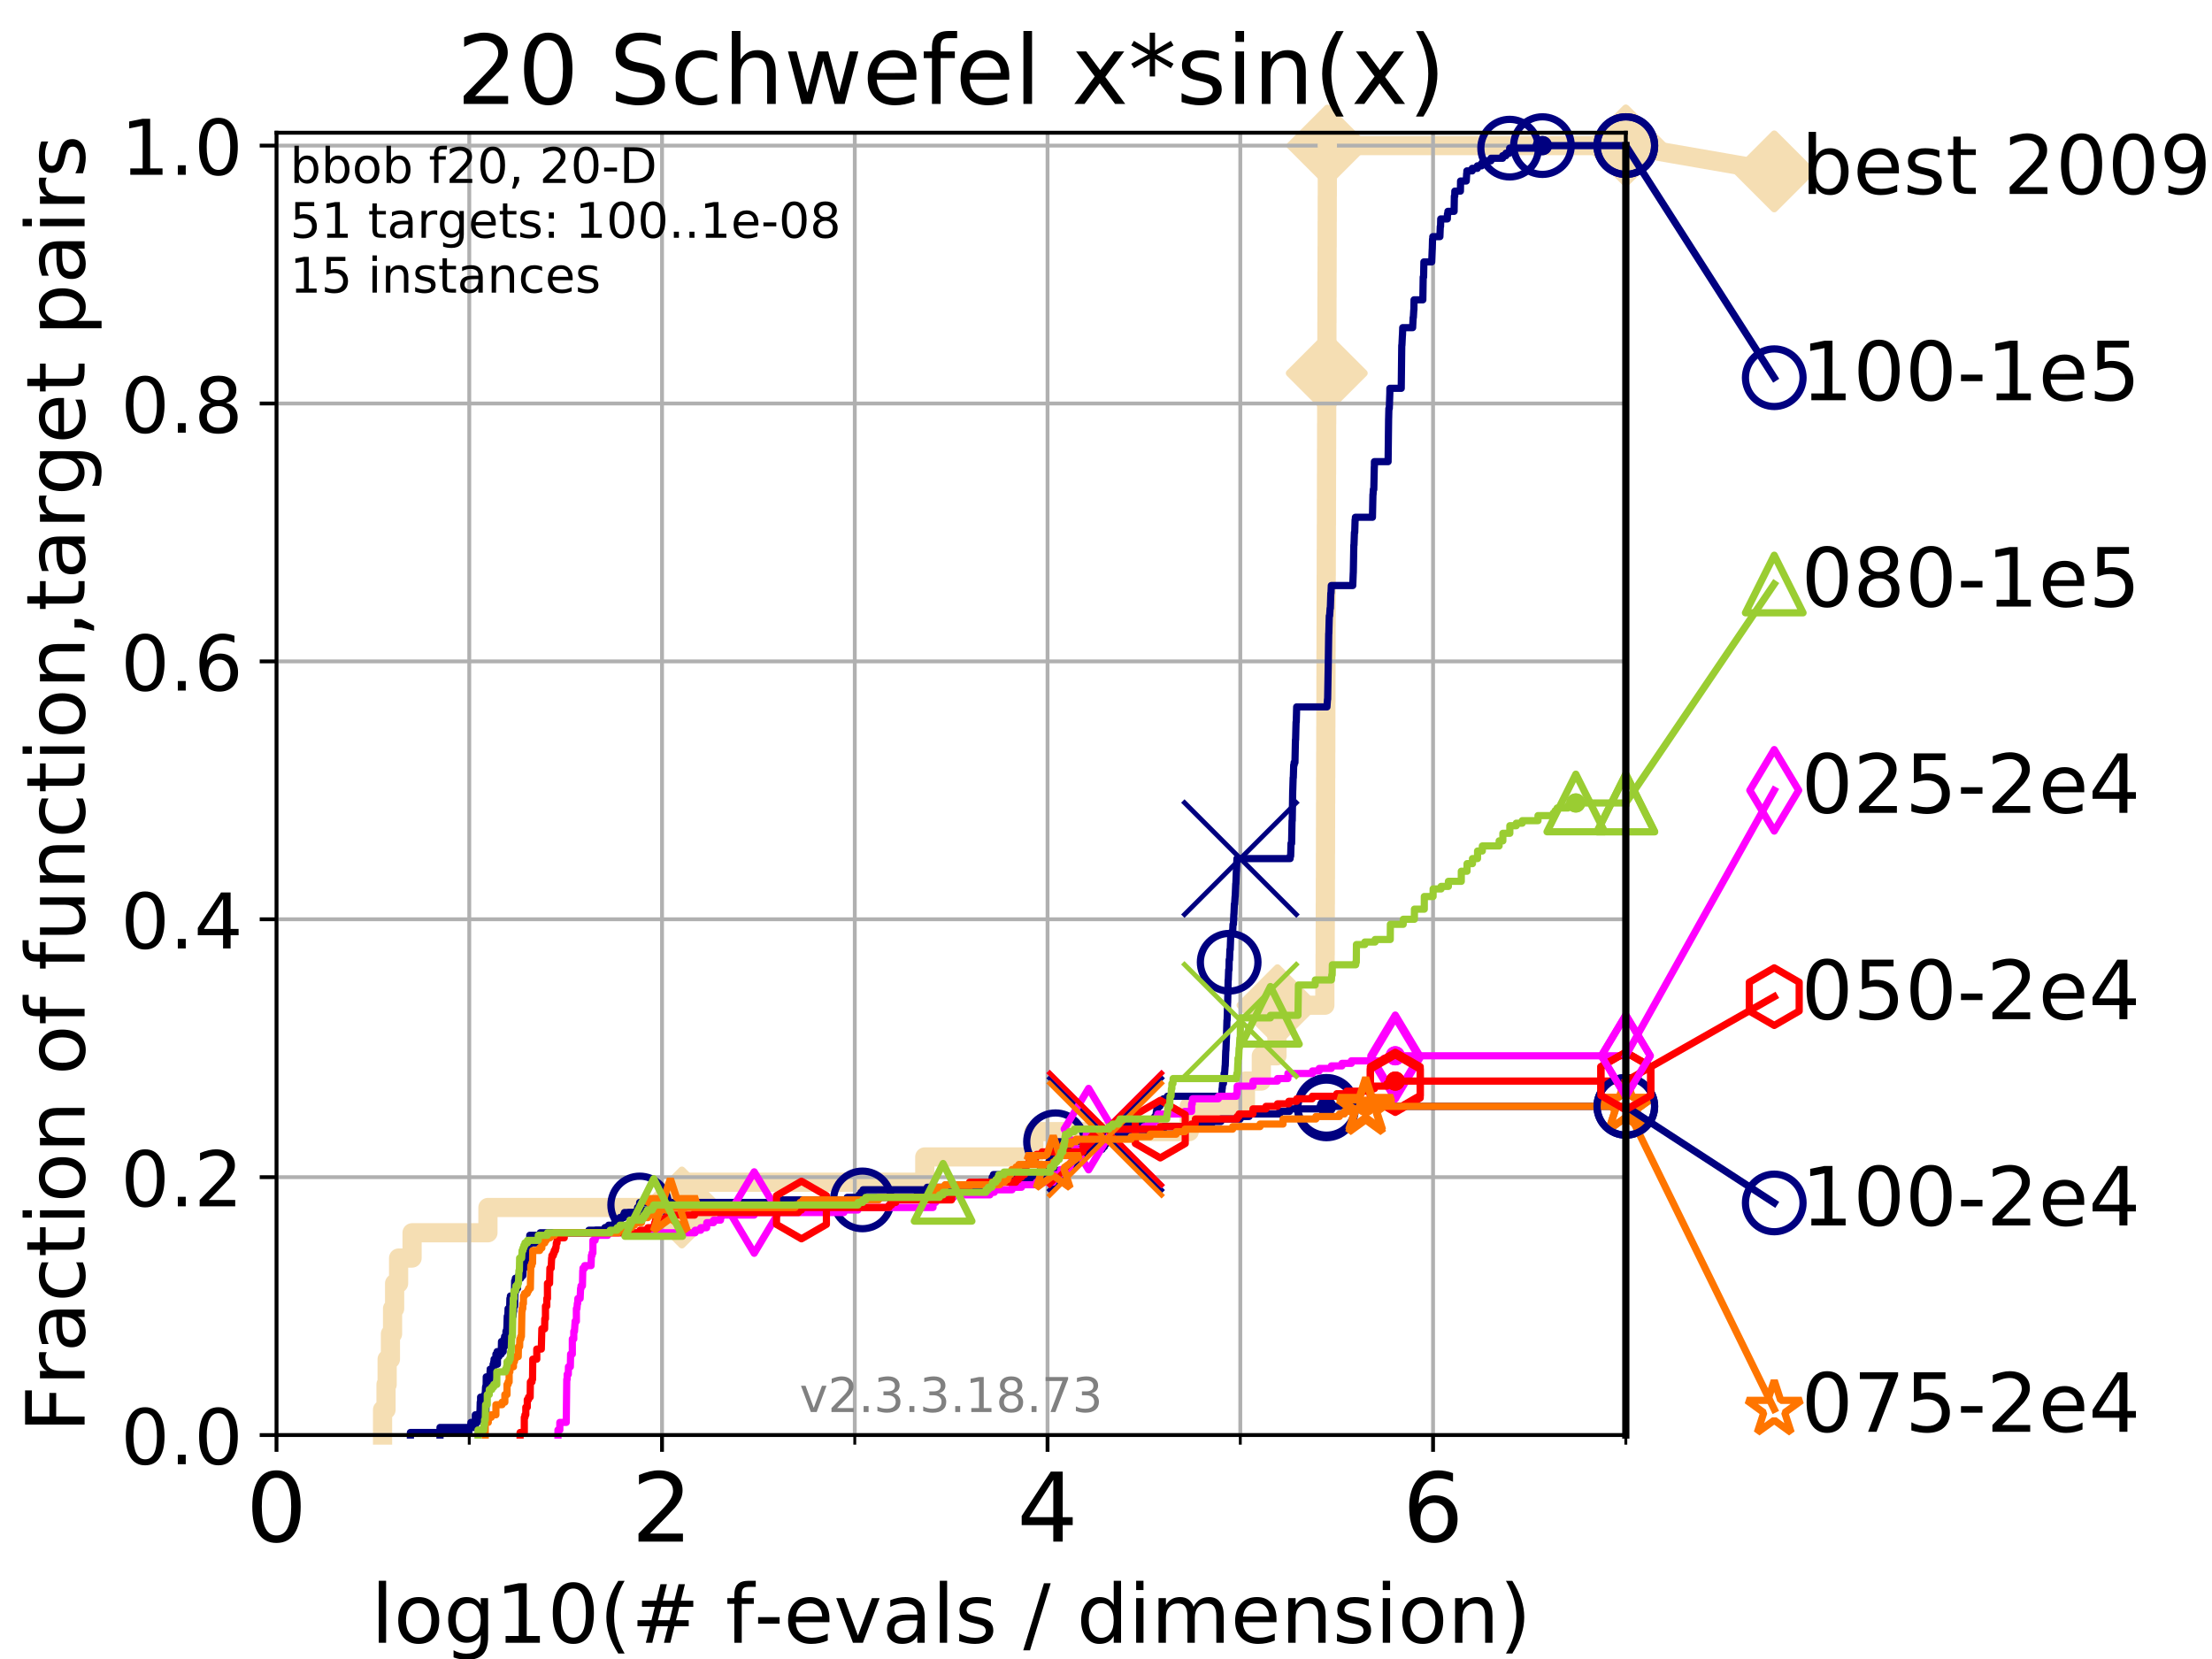 <?xml version="1.0" encoding="utf-8" standalone="no"?>
<!DOCTYPE svg PUBLIC "-//W3C//DTD SVG 1.1//EN"
  "http://www.w3.org/Graphics/SVG/1.1/DTD/svg11.dtd">
<!-- Created with matplotlib (https://matplotlib.org/) -->
<svg height="345.6pt" version="1.1" viewBox="0 0 460.8 345.6" width="460.8pt" xmlns="http://www.w3.org/2000/svg" xmlns:xlink="http://www.w3.org/1999/xlink">
 <defs>
  <style type="text/css">
*{stroke-linecap:butt;stroke-linejoin:round;}
  </style>
 </defs>
 <g id="figure_1">
  <g id="patch_1">
   <path d="M 0 345.6 
L 460.8 345.6 
L 460.8 0 
L 0 0 
z
" style="fill:#ffffff;"/>
  </g>
  <g id="axes_1">
   <g id="patch_2">
    <path d="M 57.6 298.944 
L 338.688 298.944 
L 338.688 27.648 
L 57.6 27.648 
z
" style="fill:#ffffff;"/>
   </g>
   <g id="line2d_1">
    <path d="M 79.695 298.944 
L 79.695 293.677 
L 80.416 293.677 
L 80.416 288.41 
L 80.65 288.41 
L 80.65 283.143 
L 81.334 283.143 
L 81.334 277.877 
L 81.776 277.877 
L 81.776 272.61 
L 82.207 272.61 
L 82.207 267.343 
L 83.037 267.343 
L 83.037 262.076 
L 85.841 262.076 
L 85.841 256.809 
L 101.647 256.809 
L 101.647 251.542 
L 142.052 251.542 
L 142.052 246.275 
L 192.648 246.275 
L 192.648 241.009 
L 215.366 241.009 
L 215.366 235.742 
L 247.739 235.742 
L 247.739 230.475 
L 259.451 230.475 
L 259.451 225.208 
L 262.755 225.208 
L 262.755 219.941 
L 266.014 219.941 
L 266.014 214.674 
L 266.12 214.674 
L 266.12 209.407 
L 275.992 209.407 
L 275.992 204.141 
L 276.046 204.141 
L 276.046 198.874 
L 276.064 198.874 
L 276.064 193.607 
L 276.078 193.607 
L 276.078 188.34 
L 276.094 188.34 
L 276.094 183.073 
L 276.112 183.073 
L 276.112 177.806 
L 276.126 177.806 
L 276.126 172.539 
L 276.139 172.539 
L 276.139 167.272 
L 276.155 167.272 
L 276.155 162.006 
L 276.17 162.006 
L 276.17 156.739 
L 276.186 156.739 
L 276.186 151.472 
L 276.2 151.472 
L 276.2 146.205 
L 276.218 146.205 
L 276.218 140.938 
L 276.23 140.938 
L 276.23 135.671 
L 276.244 135.671 
L 276.244 130.404 
L 276.258 130.404 
L 276.258 125.138 
L 276.273 125.138 
L 276.273 119.871 
L 276.286 119.871 
L 276.286 114.604 
L 276.304 114.604 
L 276.304 109.337 
L 276.318 109.337 
L 276.318 104.07 
L 276.333 104.07 
L 276.333 98.803 
L 276.348 98.803 
L 276.348 93.536 
L 276.359 93.536 
L 276.359 88.27 
L 276.373 88.27 
L 276.373 83.003 
L 276.387 83.003 
L 276.387 77.736 
L 276.399 77.736 
L 276.399 72.469 
L 276.418 72.469 
L 276.418 67.202 
L 276.431 67.202 
L 276.431 61.935 
L 276.444 61.935 
L 276.444 56.668 
L 276.46 56.668 
L 276.46 51.402 
L 276.474 51.402 
L 276.474 46.135 
L 276.49 46.135 
L 276.49 40.868 
L 276.502 40.868 
L 276.502 35.601 
L 276.517 35.601 
L 276.517 30.334 
L 338.688 30.334 
" style="fill:none;stroke:#f5deb3;stroke-linecap:square;stroke-width:4;"/>
   </g>
   <g id="line2d_2">
    <defs>
     <path d="M -0 7.778 
L 7.778 0 
L 0 -7.778 
L -7.778 -0 
z
" id="m8e425f788f" style="stroke:#f5deb3;stroke-linejoin:miter;stroke-width:1.5;"/>
    </defs>
    <g>
     <use style="fill:#f5deb3;stroke:#f5deb3;stroke-linejoin:miter;stroke-width:1.5;" x="142.052" xlink:href="#m8e425f788f" y="251.542"/>
     <use style="fill:#f5deb3;stroke:#f5deb3;stroke-linejoin:miter;stroke-width:1.5;" x="266.12" xlink:href="#m8e425f788f" y="209.407"/>
     <use style="fill:#f5deb3;stroke:#f5deb3;stroke-linejoin:miter;stroke-width:1.5;" x="276.387" xlink:href="#m8e425f788f" y="77.736"/>
     <use style="fill:#f5deb3;stroke:#f5deb3;stroke-linejoin:miter;stroke-width:1.5;" x="276.517" xlink:href="#m8e425f788f" y="30.334"/>
     <use style="fill:#f5deb3;stroke:#f5deb3;stroke-linejoin:miter;stroke-width:1.5;" x="338.688" xlink:href="#m8e425f788f" y="30.334"/>
    </g>
   </g>
   <g id="line2d_3">
    <path style="fill:none;stroke:#f5deb3;stroke-linecap:square;stroke-width:4;"/>
    <g/>
   </g>
   <g id="line2d_4">
    <path d="M 338.688 30.334 
L 369.608 35.706 
" style="fill:none;stroke:#f5deb3;stroke-linecap:square;stroke-width:4;"/>
    <g>
     <use style="fill:#f5deb3;stroke:#f5deb3;stroke-linejoin:miter;stroke-width:1.5;" x="338.688" xlink:href="#m8e425f788f" y="30.334"/>
     <use style="fill:#f5deb3;stroke:#f5deb3;stroke-linejoin:miter;stroke-width:1.5;" x="369.608" xlink:href="#m8e425f788f" y="35.706"/>
    </g>
   </g>
   <g id="matplotlib.axis_1">
    <g id="xtick_1">
     <g id="line2d_5">
      <path clip-path="url(#p123560c662)" d="M 57.6 298.944 
L 57.6 27.648 
" style="fill:none;stroke:#b0b0b0;stroke-linecap:square;stroke-width:0.8;"/>
     </g>
     <g id="line2d_6">
      <defs>
       <path d="M 0 0 
L 0 3.5 
" id="meb9a848541" style="stroke:#000000;stroke-width:0.8;"/>
      </defs>
      <g>
       <use style="stroke:#000000;stroke-width:0.8;" x="57.6" xlink:href="#meb9a848541" y="298.944"/>
      </g>
     </g>
     <g id="text_1">
      <!-- 0 -->
      <defs>
       <path d="M 31.781 66.406 
Q 24.172 66.406 20.328 58.906 
Q 16.5 51.422 16.5 36.375 
Q 16.5 21.391 20.328 13.891 
Q 24.172 6.391 31.781 6.391 
Q 39.453 6.391 43.281 13.891 
Q 47.125 21.391 47.125 36.375 
Q 47.125 51.422 43.281 58.906 
Q 39.453 66.406 31.781 66.406 
z
M 31.781 74.219 
Q 44.047 74.219 50.516 64.516 
Q 56.984 54.828 56.984 36.375 
Q 56.984 17.969 50.516 8.266 
Q 44.047 -1.422 31.781 -1.422 
Q 19.531 -1.422 13.062 8.266 
Q 6.594 17.969 6.594 36.375 
Q 6.594 54.828 13.062 64.516 
Q 19.531 74.219 31.781 74.219 
z
" id="DejaVuSans-48"/>
      </defs>
      <g transform="translate(51.237 321.141)scale(0.2 -0.2)">
       <use xlink:href="#DejaVuSans-48"/>
      </g>
     </g>
    </g>
    <g id="xtick_2">
     <g id="line2d_7">
      <path clip-path="url(#p123560c662)" d="M 137.911 298.944 
L 137.911 27.648 
" style="fill:none;stroke:#b0b0b0;stroke-linecap:square;stroke-width:0.8;"/>
     </g>
     <g id="line2d_8">
      <g>
       <use style="stroke:#000000;stroke-width:0.8;" x="137.911" xlink:href="#meb9a848541" y="298.944"/>
      </g>
     </g>
     <g id="text_2">
      <!-- 2 -->
      <defs>
       <path d="M 19.188 8.297 
L 53.609 8.297 
L 53.609 0 
L 7.328 0 
L 7.328 8.297 
Q 12.938 14.109 22.625 23.891 
Q 32.328 33.688 34.812 36.531 
Q 39.547 41.844 41.422 45.531 
Q 43.312 49.219 43.312 52.781 
Q 43.312 58.594 39.234 62.25 
Q 35.156 65.922 28.609 65.922 
Q 23.969 65.922 18.812 64.312 
Q 13.672 62.703 7.812 59.422 
L 7.812 69.391 
Q 13.766 71.781 18.938 73 
Q 24.125 74.219 28.422 74.219 
Q 39.75 74.219 46.484 68.547 
Q 53.219 62.891 53.219 53.422 
Q 53.219 48.922 51.531 44.891 
Q 49.859 40.875 45.406 35.406 
Q 44.188 33.984 37.641 27.219 
Q 31.109 20.453 19.188 8.297 
z
" id="DejaVuSans-50"/>
      </defs>
      <g transform="translate(131.548 321.141)scale(0.2 -0.2)">
       <use xlink:href="#DejaVuSans-50"/>
      </g>
     </g>
    </g>
    <g id="xtick_3">
     <g id="line2d_9">
      <path clip-path="url(#p123560c662)" d="M 218.222 298.944 
L 218.222 27.648 
" style="fill:none;stroke:#b0b0b0;stroke-linecap:square;stroke-width:0.8;"/>
     </g>
     <g id="line2d_10">
      <g>
       <use style="stroke:#000000;stroke-width:0.8;" x="218.222" xlink:href="#meb9a848541" y="298.944"/>
      </g>
     </g>
     <g id="text_3">
      <!-- 4 -->
      <defs>
       <path d="M 37.797 64.312 
L 12.891 25.391 
L 37.797 25.391 
z
M 35.203 72.906 
L 47.609 72.906 
L 47.609 25.391 
L 58.016 25.391 
L 58.016 17.188 
L 47.609 17.188 
L 47.609 0 
L 37.797 0 
L 37.797 17.188 
L 4.891 17.188 
L 4.891 26.703 
z
" id="DejaVuSans-52"/>
      </defs>
      <g transform="translate(211.859 321.141)scale(0.2 -0.2)">
       <use xlink:href="#DejaVuSans-52"/>
      </g>
     </g>
    </g>
    <g id="xtick_4">
     <g id="line2d_11">
      <path clip-path="url(#p123560c662)" d="M 298.533 298.944 
L 298.533 27.648 
" style="fill:none;stroke:#b0b0b0;stroke-linecap:square;stroke-width:0.8;"/>
     </g>
     <g id="line2d_12">
      <g>
       <use style="stroke:#000000;stroke-width:0.8;" x="298.533" xlink:href="#meb9a848541" y="298.944"/>
      </g>
     </g>
     <g id="text_4">
      <!-- 6 -->
      <defs>
       <path d="M 33.016 40.375 
Q 26.375 40.375 22.484 35.828 
Q 18.609 31.297 18.609 23.391 
Q 18.609 15.531 22.484 10.953 
Q 26.375 6.391 33.016 6.391 
Q 39.656 6.391 43.531 10.953 
Q 47.406 15.531 47.406 23.391 
Q 47.406 31.297 43.531 35.828 
Q 39.656 40.375 33.016 40.375 
z
M 52.594 71.297 
L 52.594 62.312 
Q 48.875 64.062 45.094 64.984 
Q 41.312 65.922 37.594 65.922 
Q 27.828 65.922 22.672 59.328 
Q 17.531 52.734 16.797 39.406 
Q 19.672 43.656 24.016 45.922 
Q 28.375 48.188 33.594 48.188 
Q 44.578 48.188 50.953 41.516 
Q 57.328 34.859 57.328 23.391 
Q 57.328 12.156 50.688 5.359 
Q 44.047 -1.422 33.016 -1.422 
Q 20.359 -1.422 13.672 8.266 
Q 6.984 17.969 6.984 36.375 
Q 6.984 53.656 15.188 63.938 
Q 23.391 74.219 37.203 74.219 
Q 40.922 74.219 44.703 73.484 
Q 48.484 72.75 52.594 71.297 
z
" id="DejaVuSans-54"/>
      </defs>
      <g transform="translate(292.17 321.141)scale(0.2 -0.2)">
       <use xlink:href="#DejaVuSans-54"/>
      </g>
     </g>
    </g>
    <g id="xtick_5">
     <g id="line2d_13">
      <path clip-path="url(#p123560c662)" d="M 97.755 298.944 
L 97.755 27.648 
" style="fill:none;stroke:#b0b0b0;stroke-linecap:square;stroke-width:0.8;"/>
     </g>
     <g id="line2d_14">
      <defs>
       <path d="M 0 0 
L 0 2 
" id="m176e527a5c" style="stroke:#000000;stroke-width:0.6;"/>
      </defs>
      <g>
       <use style="stroke:#000000;stroke-width:0.6;" x="97.755" xlink:href="#m176e527a5c" y="298.944"/>
      </g>
     </g>
    </g>
    <g id="xtick_6">
     <g id="line2d_15">
      <path clip-path="url(#p123560c662)" d="M 178.066 298.944 
L 178.066 27.648 
" style="fill:none;stroke:#b0b0b0;stroke-linecap:square;stroke-width:0.8;"/>
     </g>
     <g id="line2d_16">
      <g>
       <use style="stroke:#000000;stroke-width:0.6;" x="178.066" xlink:href="#m176e527a5c" y="298.944"/>
      </g>
     </g>
    </g>
    <g id="xtick_7">
     <g id="line2d_17">
      <path clip-path="url(#p123560c662)" d="M 258.377 298.944 
L 258.377 27.648 
" style="fill:none;stroke:#b0b0b0;stroke-linecap:square;stroke-width:0.8;"/>
     </g>
     <g id="line2d_18">
      <g>
       <use style="stroke:#000000;stroke-width:0.6;" x="258.377" xlink:href="#m176e527a5c" y="298.944"/>
      </g>
     </g>
    </g>
    <g id="xtick_8">
     <g id="line2d_19">
      <path clip-path="url(#p123560c662)" d="M 338.688 298.944 
L 338.688 27.648 
" style="fill:none;stroke:#b0b0b0;stroke-linecap:square;stroke-width:0.8;"/>
     </g>
     <g id="line2d_20">
      <g>
       <use style="stroke:#000000;stroke-width:0.6;" x="338.688" xlink:href="#m176e527a5c" y="298.944"/>
      </g>
     </g>
    </g>
    <g id="text_5">
     <!-- log10(# f-evals / dimension) -->
     <defs>
      <path d="M 9.422 75.984 
L 18.406 75.984 
L 18.406 0 
L 9.422 0 
z
" id="DejaVuSans-108"/>
      <path d="M 30.609 48.391 
Q 23.391 48.391 19.188 42.75 
Q 14.984 37.109 14.984 27.297 
Q 14.984 17.484 19.156 11.844 
Q 23.344 6.203 30.609 6.203 
Q 37.797 6.203 41.984 11.859 
Q 46.188 17.531 46.188 27.297 
Q 46.188 37.016 41.984 42.703 
Q 37.797 48.391 30.609 48.391 
z
M 30.609 56 
Q 42.328 56 49.016 48.375 
Q 55.719 40.766 55.719 27.297 
Q 55.719 13.875 49.016 6.219 
Q 42.328 -1.422 30.609 -1.422 
Q 18.844 -1.422 12.172 6.219 
Q 5.516 13.875 5.516 27.297 
Q 5.516 40.766 12.172 48.375 
Q 18.844 56 30.609 56 
z
" id="DejaVuSans-111"/>
      <path d="M 45.406 27.984 
Q 45.406 37.75 41.375 43.109 
Q 37.359 48.484 30.078 48.484 
Q 22.859 48.484 18.828 43.109 
Q 14.797 37.75 14.797 27.984 
Q 14.797 18.266 18.828 12.891 
Q 22.859 7.516 30.078 7.516 
Q 37.359 7.516 41.375 12.891 
Q 45.406 18.266 45.406 27.984 
z
M 54.391 6.781 
Q 54.391 -7.172 48.188 -13.984 
Q 42 -20.797 29.203 -20.797 
Q 24.469 -20.797 20.266 -20.094 
Q 16.062 -19.391 12.109 -17.922 
L 12.109 -9.188 
Q 16.062 -11.328 19.922 -12.344 
Q 23.781 -13.375 27.781 -13.375 
Q 36.625 -13.375 41.016 -8.766 
Q 45.406 -4.156 45.406 5.172 
L 45.406 9.625 
Q 42.625 4.781 38.281 2.391 
Q 33.938 0 27.875 0 
Q 17.828 0 11.672 7.656 
Q 5.516 15.328 5.516 27.984 
Q 5.516 40.672 11.672 48.328 
Q 17.828 56 27.875 56 
Q 33.938 56 38.281 53.609 
Q 42.625 51.219 45.406 46.391 
L 45.406 54.688 
L 54.391 54.688 
z
" id="DejaVuSans-103"/>
      <path d="M 12.406 8.297 
L 28.516 8.297 
L 28.516 63.922 
L 10.984 60.406 
L 10.984 69.391 
L 28.422 72.906 
L 38.281 72.906 
L 38.281 8.297 
L 54.391 8.297 
L 54.391 0 
L 12.406 0 
z
" id="DejaVuSans-49"/>
      <path d="M 31 75.875 
Q 24.469 64.656 21.281 53.656 
Q 18.109 42.672 18.109 31.391 
Q 18.109 20.125 21.312 9.062 
Q 24.516 -2 31 -13.188 
L 23.188 -13.188 
Q 15.875 -1.703 12.234 9.375 
Q 8.594 20.453 8.594 31.391 
Q 8.594 42.281 12.203 53.312 
Q 15.828 64.359 23.188 75.875 
z
" id="DejaVuSans-40"/>
      <path d="M 51.125 44 
L 36.922 44 
L 32.812 27.688 
L 47.125 27.688 
z
M 43.797 71.781 
L 38.719 51.516 
L 52.984 51.516 
L 58.109 71.781 
L 65.922 71.781 
L 60.891 51.516 
L 76.125 51.516 
L 76.125 44 
L 58.984 44 
L 54.984 27.688 
L 70.516 27.688 
L 70.516 20.219 
L 53.078 20.219 
L 48 0 
L 40.188 0 
L 45.219 20.219 
L 30.906 20.219 
L 25.875 0 
L 18.016 0 
L 23.094 20.219 
L 7.719 20.219 
L 7.719 27.688 
L 24.906 27.688 
L 29 44 
L 13.281 44 
L 13.281 51.516 
L 30.906 51.516 
L 35.891 71.781 
z
" id="DejaVuSans-35"/>
      <path id="DejaVuSans-32"/>
      <path d="M 37.109 75.984 
L 37.109 68.5 
L 28.516 68.5 
Q 23.688 68.5 21.797 66.547 
Q 19.922 64.594 19.922 59.516 
L 19.922 54.688 
L 34.719 54.688 
L 34.719 47.703 
L 19.922 47.703 
L 19.922 0 
L 10.891 0 
L 10.891 47.703 
L 2.297 47.703 
L 2.297 54.688 
L 10.891 54.688 
L 10.891 58.5 
Q 10.891 67.625 15.141 71.797 
Q 19.391 75.984 28.609 75.984 
z
" id="DejaVuSans-102"/>
      <path d="M 4.891 31.391 
L 31.203 31.391 
L 31.203 23.391 
L 4.891 23.391 
z
" id="DejaVuSans-45"/>
      <path d="M 56.203 29.594 
L 56.203 25.203 
L 14.891 25.203 
Q 15.484 15.922 20.484 11.062 
Q 25.484 6.203 34.422 6.203 
Q 39.594 6.203 44.453 7.469 
Q 49.312 8.734 54.109 11.281 
L 54.109 2.781 
Q 49.266 0.734 44.188 -0.344 
Q 39.109 -1.422 33.891 -1.422 
Q 20.797 -1.422 13.156 6.188 
Q 5.516 13.812 5.516 26.812 
Q 5.516 40.234 12.766 48.109 
Q 20.016 56 32.328 56 
Q 43.359 56 49.781 48.891 
Q 56.203 41.797 56.203 29.594 
z
M 47.219 32.234 
Q 47.125 39.594 43.094 43.984 
Q 39.062 48.391 32.422 48.391 
Q 24.906 48.391 20.391 44.141 
Q 15.875 39.891 15.188 32.172 
z
" id="DejaVuSans-101"/>
      <path d="M 2.984 54.688 
L 12.5 54.688 
L 29.594 8.797 
L 46.688 54.688 
L 56.203 54.688 
L 35.688 0 
L 23.484 0 
z
" id="DejaVuSans-118"/>
      <path d="M 34.281 27.484 
Q 23.391 27.484 19.188 25 
Q 14.984 22.516 14.984 16.5 
Q 14.984 11.719 18.141 8.906 
Q 21.297 6.109 26.703 6.109 
Q 34.188 6.109 38.703 11.406 
Q 43.219 16.703 43.219 25.484 
L 43.219 27.484 
z
M 52.203 31.203 
L 52.203 0 
L 43.219 0 
L 43.219 8.297 
Q 40.141 3.328 35.547 0.953 
Q 30.953 -1.422 24.312 -1.422 
Q 15.922 -1.422 10.953 3.297 
Q 6 8.016 6 15.922 
Q 6 25.141 12.172 29.828 
Q 18.359 34.516 30.609 34.516 
L 43.219 34.516 
L 43.219 35.406 
Q 43.219 41.609 39.141 45 
Q 35.062 48.391 27.688 48.391 
Q 23 48.391 18.547 47.266 
Q 14.109 46.141 10.016 43.891 
L 10.016 52.203 
Q 14.938 54.109 19.578 55.047 
Q 24.219 56 28.609 56 
Q 40.484 56 46.344 49.844 
Q 52.203 43.703 52.203 31.203 
z
" id="DejaVuSans-97"/>
      <path d="M 44.281 53.078 
L 44.281 44.578 
Q 40.484 46.531 36.375 47.5 
Q 32.281 48.484 27.875 48.484 
Q 21.188 48.484 17.844 46.438 
Q 14.5 44.391 14.5 40.281 
Q 14.5 37.156 16.891 35.375 
Q 19.281 33.594 26.516 31.984 
L 29.594 31.297 
Q 39.156 29.25 43.188 25.516 
Q 47.219 21.781 47.219 15.094 
Q 47.219 7.469 41.188 3.016 
Q 35.156 -1.422 24.609 -1.422 
Q 20.219 -1.422 15.453 -0.562 
Q 10.688 0.297 5.422 2 
L 5.422 11.281 
Q 10.406 8.688 15.234 7.391 
Q 20.062 6.109 24.812 6.109 
Q 31.156 6.109 34.562 8.281 
Q 37.984 10.453 37.984 14.406 
Q 37.984 18.062 35.516 20.016 
Q 33.062 21.969 24.703 23.781 
L 21.578 24.516 
Q 13.234 26.266 9.516 29.906 
Q 5.812 33.547 5.812 39.891 
Q 5.812 47.609 11.281 51.797 
Q 16.75 56 26.812 56 
Q 31.781 56 36.172 55.266 
Q 40.578 54.547 44.281 53.078 
z
" id="DejaVuSans-115"/>
      <path d="M 25.391 72.906 
L 33.688 72.906 
L 8.297 -9.281 
L 0 -9.281 
z
" id="DejaVuSans-47"/>
      <path d="M 45.406 46.391 
L 45.406 75.984 
L 54.391 75.984 
L 54.391 0 
L 45.406 0 
L 45.406 8.203 
Q 42.578 3.328 38.25 0.953 
Q 33.938 -1.422 27.875 -1.422 
Q 17.969 -1.422 11.734 6.484 
Q 5.516 14.406 5.516 27.297 
Q 5.516 40.188 11.734 48.094 
Q 17.969 56 27.875 56 
Q 33.938 56 38.25 53.625 
Q 42.578 51.266 45.406 46.391 
z
M 14.797 27.297 
Q 14.797 17.391 18.875 11.75 
Q 22.953 6.109 30.078 6.109 
Q 37.203 6.109 41.297 11.75 
Q 45.406 17.391 45.406 27.297 
Q 45.406 37.203 41.297 42.844 
Q 37.203 48.484 30.078 48.484 
Q 22.953 48.484 18.875 42.844 
Q 14.797 37.203 14.797 27.297 
z
" id="DejaVuSans-100"/>
      <path d="M 9.422 54.688 
L 18.406 54.688 
L 18.406 0 
L 9.422 0 
z
M 9.422 75.984 
L 18.406 75.984 
L 18.406 64.594 
L 9.422 64.594 
z
" id="DejaVuSans-105"/>
      <path d="M 52 44.188 
Q 55.375 50.25 60.062 53.125 
Q 64.75 56 71.094 56 
Q 79.641 56 84.281 50.016 
Q 88.922 44.047 88.922 33.016 
L 88.922 0 
L 79.891 0 
L 79.891 32.719 
Q 79.891 40.578 77.094 44.375 
Q 74.312 48.188 68.609 48.188 
Q 61.625 48.188 57.562 43.547 
Q 53.516 38.922 53.516 30.906 
L 53.516 0 
L 44.484 0 
L 44.484 32.719 
Q 44.484 40.625 41.703 44.406 
Q 38.922 48.188 33.109 48.188 
Q 26.219 48.188 22.156 43.531 
Q 18.109 38.875 18.109 30.906 
L 18.109 0 
L 9.078 0 
L 9.078 54.688 
L 18.109 54.688 
L 18.109 46.188 
Q 21.188 51.219 25.484 53.609 
Q 29.781 56 35.688 56 
Q 41.656 56 45.828 52.969 
Q 50 49.953 52 44.188 
z
" id="DejaVuSans-109"/>
      <path d="M 54.891 33.016 
L 54.891 0 
L 45.906 0 
L 45.906 32.719 
Q 45.906 40.484 42.875 44.328 
Q 39.844 48.188 33.797 48.188 
Q 26.516 48.188 22.312 43.547 
Q 18.109 38.922 18.109 30.906 
L 18.109 0 
L 9.078 0 
L 9.078 54.688 
L 18.109 54.688 
L 18.109 46.188 
Q 21.344 51.125 25.703 53.562 
Q 30.078 56 35.797 56 
Q 45.219 56 50.047 50.172 
Q 54.891 44.344 54.891 33.016 
z
" id="DejaVuSans-110"/>
      <path d="M 8.016 75.875 
L 15.828 75.875 
Q 23.141 64.359 26.781 53.312 
Q 30.422 42.281 30.422 31.391 
Q 30.422 20.453 26.781 9.375 
Q 23.141 -1.703 15.828 -13.188 
L 8.016 -13.188 
Q 14.5 -2 17.703 9.062 
Q 20.906 20.125 20.906 31.391 
Q 20.906 42.672 17.703 53.656 
Q 14.5 64.656 8.016 75.875 
z
" id="DejaVuSans-41"/>
     </defs>
     <g transform="translate(77.303 342.218)scale(0.17 -0.17)">
      <use xlink:href="#DejaVuSans-108"/>
      <use x="27.783" xlink:href="#DejaVuSans-111"/>
      <use x="88.965" xlink:href="#DejaVuSans-103"/>
      <use x="152.441" xlink:href="#DejaVuSans-49"/>
      <use x="216.064" xlink:href="#DejaVuSans-48"/>
      <use x="279.688" xlink:href="#DejaVuSans-40"/>
      <use x="318.701" xlink:href="#DejaVuSans-35"/>
      <use x="402.49" xlink:href="#DejaVuSans-32"/>
      <use x="434.277" xlink:href="#DejaVuSans-102"/>
      <use x="469.404" xlink:href="#DejaVuSans-45"/>
      <use x="505.488" xlink:href="#DejaVuSans-101"/>
      <use x="567.012" xlink:href="#DejaVuSans-118"/>
      <use x="626.191" xlink:href="#DejaVuSans-97"/>
      <use x="687.471" xlink:href="#DejaVuSans-108"/>
      <use x="715.254" xlink:href="#DejaVuSans-115"/>
      <use x="767.354" xlink:href="#DejaVuSans-32"/>
      <use x="799.141" xlink:href="#DejaVuSans-47"/>
      <use x="832.832" xlink:href="#DejaVuSans-32"/>
      <use x="864.619" xlink:href="#DejaVuSans-100"/>
      <use x="928.096" xlink:href="#DejaVuSans-105"/>
      <use x="955.879" xlink:href="#DejaVuSans-109"/>
      <use x="1053.291" xlink:href="#DejaVuSans-101"/>
      <use x="1114.814" xlink:href="#DejaVuSans-110"/>
      <use x="1178.193" xlink:href="#DejaVuSans-115"/>
      <use x="1230.293" xlink:href="#DejaVuSans-105"/>
      <use x="1258.076" xlink:href="#DejaVuSans-111"/>
      <use x="1319.258" xlink:href="#DejaVuSans-110"/>
      <use x="1382.637" xlink:href="#DejaVuSans-41"/>
     </g>
    </g>
   </g>
   <g id="matplotlib.axis_2">
    <g id="ytick_1">
     <g id="line2d_21">
      <path clip-path="url(#p123560c662)" d="M 57.6 298.944 
L 338.688 298.944 
" style="fill:none;stroke:#b0b0b0;stroke-linecap:square;stroke-width:0.8;"/>
     </g>
     <g id="line2d_22">
      <defs>
       <path d="M 0 0 
L -3.5 0 
" id="mf4c84346f7" style="stroke:#000000;stroke-width:0.8;"/>
      </defs>
      <g>
       <use style="stroke:#000000;stroke-width:0.8;" x="57.6" xlink:href="#mf4c84346f7" y="298.944"/>
      </g>
     </g>
     <g id="text_6">
      <!-- 0.0 -->
      <defs>
       <path d="M 10.688 12.406 
L 21 12.406 
L 21 0 
L 10.688 0 
z
" id="DejaVuSans-46"/>
      </defs>
      <g transform="translate(25.155 305.023)scale(0.16 -0.16)">
       <use xlink:href="#DejaVuSans-48"/>
       <use x="63.623" xlink:href="#DejaVuSans-46"/>
       <use x="95.41" xlink:href="#DejaVuSans-48"/>
      </g>
     </g>
    </g>
    <g id="ytick_2">
     <g id="line2d_23">
      <path clip-path="url(#p123560c662)" d="M 57.6 245.222 
L 338.688 245.222 
" style="fill:none;stroke:#b0b0b0;stroke-linecap:square;stroke-width:0.8;"/>
     </g>
     <g id="line2d_24">
      <g>
       <use style="stroke:#000000;stroke-width:0.8;" x="57.6" xlink:href="#mf4c84346f7" y="245.222"/>
      </g>
     </g>
     <g id="text_7">
      <!-- 0.2 -->
      <g transform="translate(25.155 251.301)scale(0.16 -0.16)">
       <use xlink:href="#DejaVuSans-48"/>
       <use x="63.623" xlink:href="#DejaVuSans-46"/>
       <use x="95.41" xlink:href="#DejaVuSans-50"/>
      </g>
     </g>
    </g>
    <g id="ytick_3">
     <g id="line2d_25">
      <path clip-path="url(#p123560c662)" d="M 57.6 191.5 
L 338.688 191.5 
" style="fill:none;stroke:#b0b0b0;stroke-linecap:square;stroke-width:0.8;"/>
     </g>
     <g id="line2d_26">
      <g>
       <use style="stroke:#000000;stroke-width:0.8;" x="57.6" xlink:href="#mf4c84346f7" y="191.5"/>
      </g>
     </g>
     <g id="text_8">
      <!-- 0.4 -->
      <g transform="translate(25.155 197.579)scale(0.16 -0.16)">
       <use xlink:href="#DejaVuSans-48"/>
       <use x="63.623" xlink:href="#DejaVuSans-46"/>
       <use x="95.41" xlink:href="#DejaVuSans-52"/>
      </g>
     </g>
    </g>
    <g id="ytick_4">
     <g id="line2d_27">
      <path clip-path="url(#p123560c662)" d="M 57.6 137.778 
L 338.688 137.778 
" style="fill:none;stroke:#b0b0b0;stroke-linecap:square;stroke-width:0.8;"/>
     </g>
     <g id="line2d_28">
      <g>
       <use style="stroke:#000000;stroke-width:0.8;" x="57.6" xlink:href="#mf4c84346f7" y="137.778"/>
      </g>
     </g>
     <g id="text_9">
      <!-- 0.6 -->
      <g transform="translate(25.155 143.857)scale(0.16 -0.16)">
       <use xlink:href="#DejaVuSans-48"/>
       <use x="63.623" xlink:href="#DejaVuSans-46"/>
       <use x="95.41" xlink:href="#DejaVuSans-54"/>
      </g>
     </g>
    </g>
    <g id="ytick_5">
     <g id="line2d_29">
      <path clip-path="url(#p123560c662)" d="M 57.6 84.056 
L 338.688 84.056 
" style="fill:none;stroke:#b0b0b0;stroke-linecap:square;stroke-width:0.8;"/>
     </g>
     <g id="line2d_30">
      <g>
       <use style="stroke:#000000;stroke-width:0.8;" x="57.6" xlink:href="#mf4c84346f7" y="84.056"/>
      </g>
     </g>
     <g id="text_10">
      <!-- 0.8 -->
      <defs>
       <path d="M 31.781 34.625 
Q 24.75 34.625 20.719 30.859 
Q 16.703 27.094 16.703 20.516 
Q 16.703 13.922 20.719 10.156 
Q 24.75 6.391 31.781 6.391 
Q 38.812 6.391 42.859 10.172 
Q 46.922 13.969 46.922 20.516 
Q 46.922 27.094 42.891 30.859 
Q 38.875 34.625 31.781 34.625 
z
M 21.922 38.812 
Q 15.578 40.375 12.031 44.719 
Q 8.5 49.078 8.5 55.328 
Q 8.5 64.062 14.719 69.141 
Q 20.953 74.219 31.781 74.219 
Q 42.672 74.219 48.875 69.141 
Q 55.078 64.062 55.078 55.328 
Q 55.078 49.078 51.531 44.719 
Q 48 40.375 41.703 38.812 
Q 48.828 37.156 52.797 32.312 
Q 56.781 27.484 56.781 20.516 
Q 56.781 9.906 50.312 4.234 
Q 43.844 -1.422 31.781 -1.422 
Q 19.734 -1.422 13.25 4.234 
Q 6.781 9.906 6.781 20.516 
Q 6.781 27.484 10.781 32.312 
Q 14.797 37.156 21.922 38.812 
z
M 18.312 54.391 
Q 18.312 48.734 21.844 45.562 
Q 25.391 42.391 31.781 42.391 
Q 38.141 42.391 41.719 45.562 
Q 45.312 48.734 45.312 54.391 
Q 45.312 60.062 41.719 63.234 
Q 38.141 66.406 31.781 66.406 
Q 25.391 66.406 21.844 63.234 
Q 18.312 60.062 18.312 54.391 
z
" id="DejaVuSans-56"/>
      </defs>
      <g transform="translate(25.155 90.135)scale(0.16 -0.16)">
       <use xlink:href="#DejaVuSans-48"/>
       <use x="63.623" xlink:href="#DejaVuSans-46"/>
       <use x="95.41" xlink:href="#DejaVuSans-56"/>
      </g>
     </g>
    </g>
    <g id="ytick_6">
     <g id="line2d_31">
      <path clip-path="url(#p123560c662)" d="M 57.6 30.334 
L 338.688 30.334 
" style="fill:none;stroke:#b0b0b0;stroke-linecap:square;stroke-width:0.8;"/>
     </g>
     <g id="line2d_32">
      <g>
       <use style="stroke:#000000;stroke-width:0.8;" x="57.6" xlink:href="#mf4c84346f7" y="30.334"/>
      </g>
     </g>
     <g id="text_11">
      <!-- 1.0 -->
      <g transform="translate(25.155 36.413)scale(0.16 -0.16)">
       <use xlink:href="#DejaVuSans-49"/>
       <use x="63.623" xlink:href="#DejaVuSans-46"/>
       <use x="95.41" xlink:href="#DejaVuSans-48"/>
      </g>
     </g>
    </g>
    <g id="text_12">
     <!-- Fraction of function,target pairs -->
     <defs>
      <path d="M 9.812 72.906 
L 51.703 72.906 
L 51.703 64.594 
L 19.672 64.594 
L 19.672 43.109 
L 48.578 43.109 
L 48.578 34.812 
L 19.672 34.812 
L 19.672 0 
L 9.812 0 
z
" id="DejaVuSans-70"/>
      <path d="M 41.109 46.297 
Q 39.594 47.172 37.812 47.578 
Q 36.031 48 33.891 48 
Q 26.266 48 22.188 43.047 
Q 18.109 38.094 18.109 28.812 
L 18.109 0 
L 9.078 0 
L 9.078 54.688 
L 18.109 54.688 
L 18.109 46.188 
Q 20.953 51.172 25.484 53.578 
Q 30.031 56 36.531 56 
Q 37.453 56 38.578 55.875 
Q 39.703 55.766 41.062 55.516 
z
" id="DejaVuSans-114"/>
      <path d="M 48.781 52.594 
L 48.781 44.188 
Q 44.969 46.297 41.141 47.344 
Q 37.312 48.391 33.406 48.391 
Q 24.656 48.391 19.812 42.844 
Q 14.984 37.312 14.984 27.297 
Q 14.984 17.281 19.812 11.734 
Q 24.656 6.203 33.406 6.203 
Q 37.312 6.203 41.141 7.25 
Q 44.969 8.297 48.781 10.406 
L 48.781 2.094 
Q 45.016 0.344 40.984 -0.531 
Q 36.969 -1.422 32.422 -1.422 
Q 20.062 -1.422 12.781 6.344 
Q 5.516 14.109 5.516 27.297 
Q 5.516 40.672 12.859 48.328 
Q 20.219 56 33.016 56 
Q 37.156 56 41.109 55.141 
Q 45.062 54.297 48.781 52.594 
z
" id="DejaVuSans-99"/>
      <path d="M 18.312 70.219 
L 18.312 54.688 
L 36.812 54.688 
L 36.812 47.703 
L 18.312 47.703 
L 18.312 18.016 
Q 18.312 11.328 20.141 9.422 
Q 21.969 7.516 27.594 7.516 
L 36.812 7.516 
L 36.812 0 
L 27.594 0 
Q 17.188 0 13.234 3.875 
Q 9.281 7.766 9.281 18.016 
L 9.281 47.703 
L 2.688 47.703 
L 2.688 54.688 
L 9.281 54.688 
L 9.281 70.219 
z
" id="DejaVuSans-116"/>
      <path d="M 8.5 21.578 
L 8.5 54.688 
L 17.484 54.688 
L 17.484 21.922 
Q 17.484 14.156 20.5 10.266 
Q 23.531 6.391 29.594 6.391 
Q 36.859 6.391 41.078 11.031 
Q 45.312 15.672 45.312 23.688 
L 45.312 54.688 
L 54.297 54.688 
L 54.297 0 
L 45.312 0 
L 45.312 8.406 
Q 42.047 3.422 37.719 1 
Q 33.406 -1.422 27.688 -1.422 
Q 18.266 -1.422 13.375 4.438 
Q 8.5 10.297 8.5 21.578 
z
M 31.109 56 
z
" id="DejaVuSans-117"/>
      <path d="M 11.719 12.406 
L 22.016 12.406 
L 22.016 4 
L 14.016 -11.625 
L 7.719 -11.625 
L 11.719 4 
z
" id="DejaVuSans-44"/>
      <path d="M 18.109 8.203 
L 18.109 -20.797 
L 9.078 -20.797 
L 9.078 54.688 
L 18.109 54.688 
L 18.109 46.391 
Q 20.953 51.266 25.266 53.625 
Q 29.594 56 35.594 56 
Q 45.562 56 51.781 48.094 
Q 58.016 40.188 58.016 27.297 
Q 58.016 14.406 51.781 6.484 
Q 45.562 -1.422 35.594 -1.422 
Q 29.594 -1.422 25.266 0.953 
Q 20.953 3.328 18.109 8.203 
z
M 48.688 27.297 
Q 48.688 37.203 44.609 42.844 
Q 40.531 48.484 33.406 48.484 
Q 26.266 48.484 22.188 42.844 
Q 18.109 37.203 18.109 27.297 
Q 18.109 17.391 22.188 11.75 
Q 26.266 6.109 33.406 6.109 
Q 40.531 6.109 44.609 11.75 
Q 48.688 17.391 48.688 27.297 
z
" id="DejaVuSans-112"/>
     </defs>
     <g transform="translate(17.62 298.435)rotate(-90)scale(0.17 -0.17)">
      <use xlink:href="#DejaVuSans-70"/>
      <use x="57.41" xlink:href="#DejaVuSans-114"/>
      <use x="98.523" xlink:href="#DejaVuSans-97"/>
      <use x="159.803" xlink:href="#DejaVuSans-99"/>
      <use x="214.783" xlink:href="#DejaVuSans-116"/>
      <use x="253.992" xlink:href="#DejaVuSans-105"/>
      <use x="281.775" xlink:href="#DejaVuSans-111"/>
      <use x="342.957" xlink:href="#DejaVuSans-110"/>
      <use x="406.336" xlink:href="#DejaVuSans-32"/>
      <use x="438.123" xlink:href="#DejaVuSans-111"/>
      <use x="499.305" xlink:href="#DejaVuSans-102"/>
      <use x="534.51" xlink:href="#DejaVuSans-32"/>
      <use x="566.297" xlink:href="#DejaVuSans-102"/>
      <use x="601.502" xlink:href="#DejaVuSans-117"/>
      <use x="664.881" xlink:href="#DejaVuSans-110"/>
      <use x="728.26" xlink:href="#DejaVuSans-99"/>
      <use x="783.24" xlink:href="#DejaVuSans-116"/>
      <use x="822.449" xlink:href="#DejaVuSans-105"/>
      <use x="850.232" xlink:href="#DejaVuSans-111"/>
      <use x="911.414" xlink:href="#DejaVuSans-110"/>
      <use x="974.793" xlink:href="#DejaVuSans-44"/>
      <use x="1006.58" xlink:href="#DejaVuSans-116"/>
      <use x="1045.789" xlink:href="#DejaVuSans-97"/>
      <use x="1107.068" xlink:href="#DejaVuSans-114"/>
      <use x="1148.166" xlink:href="#DejaVuSans-103"/>
      <use x="1211.643" xlink:href="#DejaVuSans-101"/>
      <use x="1273.166" xlink:href="#DejaVuSans-116"/>
      <use x="1312.375" xlink:href="#DejaVuSans-32"/>
      <use x="1344.162" xlink:href="#DejaVuSans-112"/>
      <use x="1407.639" xlink:href="#DejaVuSans-97"/>
      <use x="1468.918" xlink:href="#DejaVuSans-105"/>
      <use x="1496.701" xlink:href="#DejaVuSans-114"/>
      <use x="1537.814" xlink:href="#DejaVuSans-115"/>
     </g>
    </g>
   </g>
   <g id="line2d_33">
    <defs>
     <path d="M 0 1.5 
C 0.398 1.5 0.779 1.342 1.061 1.061 
C 1.342 0.779 1.5 0.398 1.5 0 
C 1.5 -0.398 1.342 -0.779 1.061 -1.061 
C 0.779 -1.342 0.398 -1.5 0 -1.5 
C -0.398 -1.5 -0.779 -1.342 -1.061 -1.061 
C -1.342 -0.779 -1.5 -0.398 -1.5 0 
C -1.5 0.398 -1.342 0.779 -1.061 1.061 
C -0.779 1.342 -0.398 1.5 0 1.5 
z
" id="mcfd60643b0" style="stroke:#f5deb3;"/>
    </defs>
    <g>
     <use style="fill:#f5deb3;stroke:#f5deb3;" x="276.517" xlink:href="#mcfd60643b0" y="30.334"/>
     <use style="fill:#f5deb3;stroke:#f5deb3;" x="276.517" xlink:href="#mcfd60643b0" y="30.334"/>
    </g>
   </g>
   <g id="line2d_34">
    <defs>
     <path d="M 0 1.5 
C 0.398 1.5 0.779 1.342 1.061 1.061 
C 1.342 0.779 1.5 0.398 1.5 0 
C 1.5 -0.398 1.342 -0.779 1.061 -1.061 
C 0.779 -1.342 0.398 -1.5 0 -1.5 
C -0.398 -1.5 -0.779 -1.342 -1.061 -1.061 
C -1.342 -0.779 -1.5 -0.398 -1.5 0 
C -1.5 0.398 -1.342 0.779 -1.061 1.061 
C -0.779 1.342 -0.398 1.5 0 1.5 
z
" id="m81d3a56806" style="stroke:#000080;"/>
    </defs>
    <g>
     <use style="fill:#000080;stroke:#000080;" x="276.332" xlink:href="#m81d3a56806" y="230.475"/>
     <use style="fill:#000080;stroke:#000080;" x="276.332" xlink:href="#m81d3a56806" y="230.475"/>
    </g>
   </g>
   <g id="line2d_35">
    <path d="M 91.659 298.944 
L 91.659 297.364 
L 99.017 297.364 
L 99.017 294.731 
L 99.964 294.731 
L 99.964 294.204 
L 101.223 294.204 
L 101.295 286.83 
L 102.06 286.83 
L 102.128 285.25 
L 102.729 285.25 
L 102.729 284.197 
L 103.623 284.197 
L 103.623 282.617 
L 103.932 282.617 
L 103.932 282.09 
L 104.415 282.09 
L 104.474 279.457 
L 105 279.457 
L 105 278.93 
L 105.115 278.93 
L 105.115 278.403 
L 105.398 278.403 
L 105.398 277.35 
L 105.566 277.35 
L 105.677 275.77 
L 105.733 275.77 
L 105.843 272.61 
L 106.169 272.61 
L 106.222 270.503 
L 106.329 270.503 
L 106.329 269.976 
L 107.162 269.976 
L 107.213 266.816 
L 107.365 266.816 
L 107.365 266.289 
L 108.484 266.289 
L 108.484 265.763 
L 108.903 265.763 
L 108.995 264.183 
L 109.222 264.183 
L 109.222 263.129 
L 109.402 263.129 
L 109.402 262.603 
L 109.58 262.603 
L 109.58 260.496 
L 109.974 260.496 
L 110.06 259.443 
L 110.231 259.443 
L 110.231 258.916 
L 110.359 258.916 
L 110.359 257.336 
L 112.544 257.336 
L 112.544 256.809 
L 122.678 256.809 
L 122.678 256.282 
L 126.014 256.282 
L 126.014 255.756 
L 127.784 255.756 
L 127.784 255.229 
L 128.077 255.229 
L 128.077 254.702 
L 128.695 254.702 
L 128.695 254.176 
L 129.262 254.176 
L 129.262 253.649 
L 129.922 253.649 
L 129.922 253.122 
L 130.073 253.122 
L 130.073 252.596 
L 132.695 252.596 
L 132.695 252.069 
L 132.812 252.069 
L 132.812 251.542 
L 133.159 251.542 
L 133.262 250.489 
L 163.033 250.489 
L 163.033 249.962 
L 176.493 249.962 
L 176.493 249.436 
L 178.957 249.436 
L 178.957 248.909 
L 179.353 248.909 
L 179.353 248.382 
L 179.785 248.382 
L 179.785 247.855 
L 193.157 247.855 
L 193.157 247.329 
L 203.406 247.329 
L 203.406 246.802 
L 204.211 246.802 
L 204.211 246.275 
L 207.477 246.275 
L 207.477 245.749 
L 217.221 245.749 
L 217.221 245.222 
L 217.37 245.222 
L 217.37 244.695 
L 217.683 244.695 
L 217.683 244.169 
L 217.825 244.169 
L 217.833 243.115 
L 218.425 243.115 
L 218.487 242.062 
L 218.652 242.062 
L 218.687 241.009 
L 218.966 241.009 
L 218.966 240.482 
L 219.209 240.482 
L 219.209 239.955 
L 219.326 239.955 
L 219.326 239.428 
L 219.499 239.428 
L 219.499 238.902 
L 219.828 238.902 
L 219.885 237.848 
L 228.742 237.848 
L 228.742 237.322 
L 229.87 237.322 
L 229.87 236.795 
L 230.145 236.795 
L 230.145 236.268 
L 237.704 236.268 
L 237.704 235.742 
L 242.17 235.742 
L 242.17 235.215 
L 242.374 235.215 
L 242.374 234.688 
L 249.421 234.688 
L 249.421 234.162 
L 252.404 234.162 
L 252.404 233.635 
L 254.336 233.635 
L 254.336 233.108 
L 258.357 233.108 
L 258.357 232.582 
L 260.205 232.582 
L 260.205 232.055 
L 266.564 232.055 
L 266.564 231.528 
L 268.622 231.528 
L 268.622 231.001 
L 276.332 231.001 
L 276.332 230.475 
L 338.688 230.475 
L 338.688 230.475 
" style="fill:none;stroke:#000080;stroke-linecap:square;stroke-width:1.5;"/>
   </g>
   <g id="line2d_36">
    <defs>
     <path d="M 0 6 
C 1.591 6 3.117 5.368 4.243 4.243 
C 5.368 3.117 6 1.591 6 0 
C 6 -1.591 5.368 -3.117 4.243 -4.243 
C 3.117 -5.368 1.591 -6 0 -6 
C -1.591 -6 -3.117 -5.368 -4.243 -4.243 
C -5.368 -3.117 -6 -1.591 -6 0 
C -6 1.591 -5.368 3.117 -4.243 4.243 
C -3.117 5.368 -1.591 6 0 6 
z
" id="m0658d1c52a" style="stroke:#000080;stroke-width:1.5;"/>
    </defs>
    <g>
     <use style="fill-opacity:0;stroke:#000080;stroke-width:1.5;" x="133.262" xlink:href="#m0658d1c52a" y="251.016"/>
     <use style="fill-opacity:0;stroke:#000080;stroke-width:1.5;" x="219.885" xlink:href="#m0658d1c52a" y="237.848"/>
     <use style="fill-opacity:0;stroke:#000080;stroke-width:1.5;" x="276.332" xlink:href="#m0658d1c52a" y="231.001"/>
     <use style="fill-opacity:0;stroke:#000080;stroke-width:1.5;" x="276.332" xlink:href="#m0658d1c52a" y="230.475"/>
     <use style="fill-opacity:0;stroke:#000080;stroke-width:1.5;" x="338.688" xlink:href="#m0658d1c52a" y="230.475"/>
    </g>
   </g>
   <g id="line2d_37">
    <path style="fill:none;stroke:#000080;stroke-linecap:square;stroke-width:1.5;"/>
    <g/>
   </g>
   <g id="line2d_38">
    <path clip-path="url(#p123560c662)" d="M 230.327 236.268 
" style="fill:none;stroke:#000080;stroke-linecap:square;stroke-width:1.5;"/>
    <defs>
     <path d="M -12 12 
L 12 -12 
M -12 -12 
L 12 12 
" id="m64e8e52639" style="stroke:#000080;"/>
    </defs>
    <g clip-path="url(#p123560c662)">
     <use style="fill:#000080;stroke:#000080;" x="230.327" xlink:href="#m64e8e52639" y="236.268"/>
    </g>
   </g>
   <g id="line2d_39">
    <g>
     <use style="fill:#000080;stroke:#000080;" x="321.316" xlink:href="#m81d3a56806" y="30.334"/>
     <use style="fill:#000080;stroke:#000080;" x="321.316" xlink:href="#m81d3a56806" y="30.334"/>
    </g>
   </g>
   <g id="line2d_40">
    <path d="M 85.492 298.944 
L 85.492 298.417 
L 97.668 298.417 
L 97.668 297.364 
L 98.015 297.364 
L 98.101 296.311 
L 99.418 296.311 
L 99.418 295.784 
L 99.732 295.784 
L 99.732 295.257 
L 99.964 295.257 
L 100.04 292.097 
L 100.117 292.097 
L 100.117 291.044 
L 100.935 291.044 
L 100.935 290.517 
L 101.08 290.517 
L 101.152 288.937 
L 101.436 288.937 
L 101.436 288.41 
L 101.855 288.41 
L 101.855 287.357 
L 102.06 287.357 
L 102.128 285.25 
L 102.794 285.25 
L 102.859 283.67 
L 102.924 283.67 
L 102.924 283.143 
L 103.309 283.143 
L 103.309 282.09 
L 103.561 282.09 
L 103.561 281.563 
L 104.826 281.563 
L 104.826 280.51 
L 105.115 280.51 
L 105.115 279.457 
L 105.454 279.457 
L 105.454 277.35 
L 105.566 277.35 
L 105.677 274.19 
L 106.855 274.19 
L 106.958 273.136 
L 107.009 273.136 
L 107.009 272.083 
L 107.213 272.083 
L 107.264 268.923 
L 107.515 268.923 
L 107.515 268.396 
L 107.811 268.396 
L 107.811 266.289 
L 108.006 266.289 
L 108.006 265.763 
L 108.671 265.763 
L 108.671 263.129 
L 109.086 263.129 
L 109.086 262.076 
L 109.447 262.076 
L 109.447 261.549 
L 109.58 261.549 
L 109.58 261.023 
L 110.06 261.023 
L 110.06 258.916 
L 112.167 258.916 
L 112.167 258.389 
L 112.356 258.389 
L 112.356 257.862 
L 113.275 257.862 
L 113.275 257.336 
L 114.183 257.336 
L 114.183 256.809 
L 124.178 256.809 
L 124.178 256.282 
L 126.048 256.282 
L 126.048 255.756 
L 126.79 255.756 
L 126.79 255.229 
L 128.576 255.229 
L 128.68 254.176 
L 129.104 254.176 
L 129.104 253.649 
L 129.839 253.649 
L 129.839 253.122 
L 130.953 253.122 
L 130.953 252.596 
L 132.847 252.596 
L 132.847 252.069 
L 135.986 252.069 
L 135.986 251.542 
L 136.266 251.542 
L 136.266 251.016 
L 164.387 251.016 
L 164.387 250.489 
L 177.893 250.489 
L 177.893 249.962 
L 179.652 249.962 
L 179.652 249.436 
L 191.018 249.436 
L 191.018 248.909 
L 191.805 248.909 
L 191.805 248.382 
L 203.268 248.382 
L 203.268 247.855 
L 205.368 247.855 
L 205.368 247.329 
L 205.812 247.329 
L 205.812 246.802 
L 206.15 246.802 
L 206.15 246.275 
L 206.61 246.275 
L 206.695 245.222 
L 206.942 245.222 
L 206.942 244.695 
L 217.863 244.695 
L 217.863 244.169 
L 218.43 244.169 
L 218.43 243.642 
L 218.929 243.642 
L 218.95 242.589 
L 219.565 242.589 
L 219.595 241.535 
L 219.753 241.535 
L 219.753 241.009 
L 219.907 241.009 
L 219.965 239.955 
L 220.595 239.955 
L 220.595 239.428 
L 229.6 239.428 
L 229.6 238.902 
L 230.052 238.902 
L 230.052 238.375 
L 230.371 238.375 
L 230.371 237.848 
L 230.563 237.848 
L 230.643 236.795 
L 230.771 236.795 
L 230.839 235.742 
L 231.021 235.742 
L 231.021 235.215 
L 231.139 235.215 
L 231.139 234.688 
L 232.004 234.688 
L 232.004 234.162 
L 239.861 234.162 
L 239.861 233.635 
L 240.002 233.635 
L 240.002 233.108 
L 240.548 233.108 
L 240.548 232.582 
L 240.799 232.582 
L 240.903 231.528 
L 240.989 231.528 
L 240.989 231.001 
L 241.159 231.001 
L 241.159 230.475 
L 241.623 230.475 
L 241.623 229.948 
L 241.851 229.948 
L 241.851 229.421 
L 242.366 229.421 
L 242.366 228.895 
L 243.198 228.895 
L 243.198 228.368 
L 254.479 228.368 
L 254.585 226.788 
L 254.614 226.788 
L 254.689 225.735 
L 254.861 225.735 
L 254.93 224.681 
L 254.995 224.681 
L 255.004 223.628 
L 255.106 223.628 
L 255.215 222.048 
L 255.239 222.048 
L 255.347 218.888 
L 255.374 218.888 
L 255.483 216.254 
L 255.495 216.254 
L 255.596 212.567 
L 255.631 212.567 
L 255.73 208.881 
L 255.747 208.881 
L 255.845 204.141 
L 255.877 204.141 
L 255.949 202.034 
L 256.028 202.034 
L 256.058 199.927 
L 256.142 199.927 
L 256.211 197.82 
L 256.276 197.82 
L 256.371 195.187 
L 256.407 195.187 
L 256.407 194.66 
L 256.585 194.66 
L 256.585 194.133 
L 256.786 194.133 
L 256.855 192.553 
L 256.94 192.553 
L 257.032 190.447 
L 257.053 190.447 
L 257.139 188.34 
L 257.198 188.34 
L 257.292 186.76 
L 257.316 186.76 
L 257.426 184.126 
L 257.454 184.126 
L 257.552 181.493 
L 257.57 181.493 
L 257.681 178.86 
L 268.756 178.86 
L 268.756 178.333 
L 268.869 178.333 
L 268.942 175.699 
L 269.065 175.699 
L 269.154 170.959 
L 269.194 170.959 
L 269.296 164.639 
L 269.306 164.639 
L 269.386 162.006 
L 269.419 162.006 
L 269.501 159.372 
L 269.592 159.372 
L 269.592 158.846 
L 269.761 158.846 
L 269.866 154.105 
L 269.898 154.105 
L 269.994 150.419 
L 270.031 150.419 
L 270.122 147.258 
L 276.43 147.258 
L 276.538 145.678 
L 276.571 145.678 
L 276.682 139.358 
L 276.684 139.358 
L 276.792 131.985 
L 276.812 131.985 
L 276.914 128.298 
L 276.982 128.298 
L 277.083 126.718 
L 277.134 126.718 
L 277.234 123.558 
L 277.273 123.558 
L 277.336 121.977 
L 281.802 121.977 
L 281.906 119.344 
L 281.917 119.344 
L 282.026 113.55 
L 282.061 113.55 
L 282.151 110.917 
L 282.214 110.917 
L 282.292 108.284 
L 282.355 108.284 
L 282.355 107.757 
L 285.904 107.757 
L 286.007 103.017 
L 286.033 103.017 
L 286.086 101.963 
L 286.186 101.963 
L 286.291 97.223 
L 286.31 97.223 
L 286.315 96.17 
L 289.166 96.17 
L 289.272 87.216 
L 289.277 87.216 
L 289.329 85.109 
L 289.414 85.109 
L 289.525 81.949 
L 289.527 81.949 
L 289.535 80.896 
L 291.903 80.896 
L 292.011 71.942 
L 292.045 71.942 
L 292.147 69.836 
L 292.159 69.836 
L 292.214 68.255 
L 294.279 68.255 
L 294.382 66.149 
L 294.427 66.149 
L 294.517 64.569 
L 294.54 64.569 
L 294.572 62.462 
L 296.402 62.462 
L 296.479 57.722 
L 296.561 57.722 
L 296.623 54.562 
L 298.252 54.562 
L 298.358 51.928 
L 298.367 51.928 
L 298.424 49.821 
L 298.48 49.821 
L 298.48 49.295 
L 299.956 49.295 
L 300.037 47.188 
L 300.091 47.188 
L 300.129 45.608 
L 301.507 45.608 
L 301.531 44.555 
L 301.628 44.555 
L 301.628 44.028 
L 302.914 44.028 
L 302.968 40.868 
L 303.048 40.868 
L 303.067 39.814 
L 304.233 39.814 
L 304.264 37.708 
L 305.449 37.708 
L 305.536 36.128 
L 305.576 36.128 
L 305.576 35.601 
L 306.686 35.601 
L 306.686 35.074 
L 307.765 35.074 
L 307.765 34.548 
L 308.646 34.548 
L 308.646 34.021 
L 309.653 34.021 
L 309.653 33.494 
L 310.595 33.494 
L 310.595 32.968 
L 313.026 32.968 
L 313.026 32.441 
L 313.708 32.441 
L 313.708 31.914 
L 314.435 31.914 
L 314.49 30.861 
L 321.316 30.861 
L 321.316 30.334 
L 338.688 30.334 
L 338.688 30.334 
" style="fill:none;stroke:#000080;stroke-linecap:square;stroke-width:1.5;"/>
   </g>
   <g id="line2d_41">
    <g>
     <use style="fill-opacity:0;stroke:#000080;stroke-width:1.5;" x="179.652" xlink:href="#m0658d1c52a" y="249.962"/>
     <use style="fill-opacity:0;stroke:#000080;stroke-width:1.5;" x="256.058" xlink:href="#m0658d1c52a" y="200.454"/>
     <use style="fill-opacity:0;stroke:#000080;stroke-width:1.5;" x="314.49" xlink:href="#m0658d1c52a" y="30.861"/>
     <use style="fill-opacity:0;stroke:#000080;stroke-width:1.5;" x="321.316" xlink:href="#m0658d1c52a" y="30.334"/>
     <use style="fill-opacity:0;stroke:#000080;stroke-width:1.5;" x="338.688" xlink:href="#m0658d1c52a" y="30.334"/>
    </g>
   </g>
   <g id="line2d_42">
    <path style="fill:none;stroke:#000080;stroke-linecap:square;stroke-width:1.5;"/>
    <g/>
   </g>
   <g id="line2d_43">
    <path clip-path="url(#p123560c662)" d="M 258.401 178.86 
" style="fill:none;stroke:#000080;stroke-linecap:square;stroke-width:1.5;"/>
    <g clip-path="url(#p123560c662)">
     <use style="fill:#000080;stroke:#000080;" x="258.401" xlink:href="#m64e8e52639" y="178.86"/>
    </g>
   </g>
   <g id="line2d_44">
    <defs>
     <path d="M 0 1.5 
C 0.398 1.5 0.779 1.342 1.061 1.061 
C 1.342 0.779 1.5 0.398 1.5 0 
C 1.5 -0.398 1.342 -0.779 1.061 -1.061 
C 0.779 -1.342 0.398 -1.5 0 -1.5 
C -0.398 -1.5 -0.779 -1.342 -1.061 -1.061 
C -1.342 -0.779 -1.5 -0.398 -1.5 0 
C -1.5 0.398 -1.342 0.779 -1.061 1.061 
C -0.779 1.342 -0.398 1.5 0 1.5 
z
" id="m0f24a40310" style="stroke:#ff00ff;"/>
    </defs>
    <g>
     <use style="fill:#ff00ff;stroke:#ff00ff;" x="290.662" xlink:href="#m0f24a40310" y="219.941"/>
     <use style="fill:#ff00ff;stroke:#ff00ff;" x="290.662" xlink:href="#m0f24a40310" y="219.941"/>
    </g>
   </g>
   <g id="line2d_45">
    <path d="M 116.233 298.944 
L 116.233 297.891 
L 116.621 297.891 
L 116.621 296.311 
L 117.958 296.311 
L 118.067 287.357 
L 118.149 287.357 
L 118.149 286.304 
L 118.391 286.304 
L 118.417 284.723 
L 118.813 284.723 
L 118.865 282.09 
L 119.225 282.09 
L 119.225 278.93 
L 119.528 278.93 
L 119.528 277.35 
L 119.677 277.35 
L 119.776 275.77 
L 119.801 275.77 
L 119.801 275.243 
L 120.07 275.243 
L 120.07 272.61 
L 120.191 272.61 
L 120.263 271.556 
L 120.335 271.556 
L 120.382 270.503 
L 120.852 270.503 
L 120.945 268.396 
L 121.037 268.396 
L 121.037 267.87 
L 121.333 267.87 
L 121.4 264.709 
L 121.445 264.709 
L 121.445 264.183 
L 121.8 264.183 
L 121.8 263.656 
L 123.132 263.656 
L 123.193 261.549 
L 123.334 261.549 
L 123.334 261.023 
L 123.514 261.023 
L 123.514 258.389 
L 123.966 258.389 
L 123.966 257.862 
L 124.121 257.862 
L 124.121 257.336 
L 126.607 257.336 
L 126.607 256.809 
L 144.807 256.809 
L 144.807 256.282 
L 145.976 256.282 
L 145.976 255.756 
L 147.211 255.756 
L 147.231 254.702 
L 148.639 254.702 
L 148.639 254.176 
L 150.099 254.176 
L 150.099 253.649 
L 150.228 253.649 
L 150.228 253.122 
L 157.113 253.122 
L 157.113 252.596 
L 175.796 252.596 
L 175.796 252.069 
L 178.713 252.069 
L 178.713 251.542 
L 194.363 251.542 
L 194.378 250.489 
L 194.894 250.489 
L 194.894 249.962 
L 195.678 249.962 
L 195.678 249.436 
L 198.637 249.436 
L 198.637 248.909 
L 206.223 248.909 
L 206.223 248.382 
L 207.136 248.382 
L 207.136 247.855 
L 210.832 247.855 
L 210.832 247.329 
L 212.807 247.329 
L 212.807 246.802 
L 215.899 246.802 
L 215.899 246.275 
L 219.391 246.275 
L 219.484 245.222 
L 219.557 245.222 
L 219.557 244.695 
L 220.817 244.695 
L 220.817 244.169 
L 220.972 244.169 
L 220.972 243.642 
L 222.459 243.642 
L 222.459 243.115 
L 222.916 243.115 
L 222.916 242.589 
L 223.09 242.589 
L 223.09 242.062 
L 223.401 242.062 
L 223.401 241.535 
L 223.995 241.535 
L 223.995 241.009 
L 224.122 241.009 
L 224.122 240.482 
L 224.854 240.482 
L 224.854 239.955 
L 225.191 239.955 
L 225.191 239.428 
L 225.55 239.428 
L 225.6 238.375 
L 226.075 238.375 
L 226.075 237.848 
L 226.206 237.848 
L 226.28 236.268 
L 226.554 236.268 
L 226.554 235.742 
L 226.781 235.742 
L 226.781 235.215 
L 238.348 235.215 
L 238.348 234.688 
L 239.167 234.688 
L 239.167 234.162 
L 240.185 234.162 
L 240.185 233.635 
L 240.725 233.635 
L 240.725 233.108 
L 241 233.108 
L 241 232.582 
L 241.208 232.582 
L 241.208 232.055 
L 246.758 232.055 
L 246.758 231.528 
L 248.225 231.528 
L 248.235 229.948 
L 248.371 229.948 
L 248.426 228.895 
L 253.8 228.895 
L 253.8 228.368 
L 257.551 228.368 
L 257.551 227.841 
L 257.693 227.841 
L 257.733 226.261 
L 261.019 226.261 
L 261.021 225.208 
L 266.124 225.208 
L 266.124 224.681 
L 268.292 224.681 
L 268.292 223.628 
L 273.398 223.628 
L 273.398 223.101 
L 274.812 223.101 
L 274.812 222.575 
L 277.338 222.575 
L 277.338 222.048 
L 279.548 222.048 
L 279.548 221.521 
L 281.506 221.521 
L 281.506 220.994 
L 288.318 220.994 
L 288.318 220.468 
L 290.662 220.468 
L 290.662 219.941 
L 338.688 219.941 
L 338.688 219.941 
" style="fill:none;stroke:#ff00ff;stroke-linecap:square;stroke-width:1.5;"/>
   </g>
   <g id="line2d_46">
    <defs>
     <path d="M -0 8.485 
L 5.091 0 
L 0 -8.485 
L -5.091 -0 
z
" id="mf074b11d2e" style="stroke:#ff00ff;stroke-linejoin:miter;stroke-width:1.5;"/>
    </defs>
    <g>
     <use style="fill-opacity:0;stroke:#ff00ff;stroke-linejoin:miter;stroke-width:1.5;" x="157.113" xlink:href="#mf074b11d2e" y="252.596"/>
     <use style="fill-opacity:0;stroke:#ff00ff;stroke-linejoin:miter;stroke-width:1.5;" x="226.781" xlink:href="#mf074b11d2e" y="235.215"/>
     <use style="fill-opacity:0;stroke:#ff00ff;stroke-linejoin:miter;stroke-width:1.5;" x="290.662" xlink:href="#mf074b11d2e" y="220.468"/>
     <use style="fill-opacity:0;stroke:#ff00ff;stroke-linejoin:miter;stroke-width:1.5;" x="290.662" xlink:href="#mf074b11d2e" y="219.941"/>
     <use style="fill-opacity:0;stroke:#ff00ff;stroke-linejoin:miter;stroke-width:1.5;" x="338.688" xlink:href="#mf074b11d2e" y="219.941"/>
    </g>
   </g>
   <g id="line2d_47">
    <path style="fill:none;stroke:#ff00ff;stroke-linecap:square;stroke-width:1.5;"/>
    <g/>
   </g>
   <g id="line2d_48">
    <path clip-path="url(#p123560c662)" d="M 230.319 235.215 
" style="fill:none;stroke:#ff00ff;stroke-linecap:square;stroke-width:1.5;"/>
    <defs>
     <path d="M -12 12 
L 12 -12 
M -12 -12 
L 12 12 
" id="mda99a549d3" style="stroke:#ff00ff;"/>
    </defs>
    <g clip-path="url(#p123560c662)">
     <use style="fill:#ff00ff;stroke:#ff00ff;" x="230.319" xlink:href="#mda99a549d3" y="235.215"/>
    </g>
   </g>
   <g id="line2d_49">
    <defs>
     <path d="M 0 1.5 
C 0.398 1.5 0.779 1.342 1.061 1.061 
C 1.342 0.779 1.5 0.398 1.5 0 
C 1.5 -0.398 1.342 -0.779 1.061 -1.061 
C 0.779 -1.342 0.398 -1.5 0 -1.5 
C -0.398 -1.5 -0.779 -1.342 -1.061 -1.061 
C -1.342 -0.779 -1.5 -0.398 -1.5 0 
C -1.5 0.398 -1.342 0.779 -1.061 1.061 
C -0.779 1.342 -0.398 1.5 0 1.5 
z
" id="m04b0011991" style="stroke:#ff0000;"/>
    </defs>
    <g>
     <use style="fill:#ff0000;stroke:#ff0000;" x="290.663" xlink:href="#m04b0011991" y="225.208"/>
     <use style="fill:#ff0000;stroke:#ff0000;" x="290.663" xlink:href="#m04b0011991" y="225.208"/>
    </g>
   </g>
   <g id="line2d_50">
    <path d="M 108.342 298.944 
L 108.342 298.417 
L 109.222 298.417 
L 109.222 295.257 
L 109.357 295.257 
L 109.357 294.731 
L 109.536 294.731 
L 109.536 293.15 
L 109.843 293.15 
L 109.843 291.57 
L 110.103 291.57 
L 110.103 291.044 
L 110.443 291.044 
L 110.485 287.884 
L 110.818 287.884 
L 110.818 287.357 
L 110.942 287.357 
L 110.983 283.143 
L 111.82 283.143 
L 111.82 281.037 
L 112.767 281.037 
L 112.877 276.823 
L 113.454 276.823 
L 113.489 274.716 
L 113.63 274.716 
L 113.63 272.083 
L 113.908 272.083 
L 113.908 270.503 
L 114.046 270.503 
L 114.046 267.343 
L 114.486 267.343 
L 114.552 264.183 
L 114.817 264.183 
L 114.915 262.076 
L 114.98 262.076 
L 114.98 261.549 
L 115.27 261.549 
L 115.27 261.023 
L 115.46 261.023 
L 115.46 260.496 
L 115.711 260.496 
L 115.711 259.969 
L 115.835 259.969 
L 115.897 258.916 
L 116.05 258.916 
L 116.05 257.862 
L 117.542 257.862 
L 117.57 256.809 
L 133.319 256.809 
L 133.319 256.282 
L 134.953 256.282 
L 134.953 255.756 
L 136.266 255.756 
L 136.266 255.229 
L 136.4 255.229 
L 136.4 254.702 
L 136.561 254.702 
L 136.561 254.176 
L 138.578 254.176 
L 138.578 253.649 
L 139.213 253.649 
L 139.213 253.122 
L 144.701 253.122 
L 144.701 252.596 
L 166.313 252.596 
L 166.313 252.069 
L 166.958 252.069 
L 166.958 251.542 
L 185.216 251.542 
L 185.216 251.016 
L 185.736 251.016 
L 185.736 250.489 
L 186.611 250.489 
L 186.611 249.962 
L 198.224 249.962 
L 198.239 248.909 
L 198.469 248.909 
L 198.469 248.382 
L 199.369 248.382 
L 199.369 247.855 
L 199.492 247.855 
L 199.492 247.329 
L 201.92 247.329 
L 201.969 246.275 
L 211.616 246.275 
L 211.616 245.749 
L 212.163 245.749 
L 212.163 245.222 
L 212.804 245.222 
L 212.804 244.695 
L 213.434 244.695 
L 213.491 243.642 
L 213.547 243.642 
L 213.547 243.115 
L 213.788 243.115 
L 213.788 242.589 
L 214.356 242.589 
L 214.356 242.062 
L 214.644 242.062 
L 214.644 241.535 
L 215.273 241.535 
L 215.273 241.009 
L 215.93 241.009 
L 215.93 240.482 
L 217.095 240.482 
L 217.095 239.955 
L 225.606 239.955 
L 225.659 238.375 
L 226.672 238.375 
L 226.672 237.848 
L 227.319 237.848 
L 227.355 236.795 
L 227.709 236.795 
L 227.709 236.268 
L 228.108 236.268 
L 228.108 235.742 
L 228.77 235.742 
L 228.77 235.215 
L 241.707 235.215 
L 241.707 234.688 
L 248.193 234.688 
L 248.193 234.162 
L 248.973 234.162 
L 249.02 233.108 
L 257.711 233.108 
L 257.711 232.582 
L 258.118 232.582 
L 258.118 232.055 
L 261.012 232.055 
L 261.015 231.001 
L 263.729 231.001 
L 263.729 230.475 
L 266.123 230.475 
L 266.123 229.948 
L 268.483 229.948 
L 268.483 229.421 
L 270.145 229.421 
L 270.145 228.895 
L 273.353 228.895 
L 273.353 228.368 
L 278.468 228.368 
L 278.468 227.841 
L 280.548 227.841 
L 280.548 227.315 
L 285.613 227.315 
L 285.613 226.788 
L 286.329 226.788 
L 286.329 226.261 
L 288.937 226.261 
L 288.937 225.735 
L 290.663 225.735 
L 290.663 225.208 
L 338.688 225.208 
L 338.688 225.208 
" style="fill:none;stroke:#ff0000;stroke-linecap:square;stroke-width:1.5;"/>
   </g>
   <g id="line2d_51">
    <defs>
     <path d="M 0 -6 
L -5.196 -3 
L -5.196 3 
L -0 6 
L 5.196 3 
L 5.196 -3 
z
" id="mfdd8def163" style="stroke:#ff0000;stroke-linejoin:miter;stroke-width:1.5;"/>
    </defs>
    <g>
     <use style="fill-opacity:0;stroke:#ff0000;stroke-linejoin:miter;stroke-width:1.5;" x="166.958" xlink:href="#mfdd8def163" y="252.069"/>
     <use style="fill-opacity:0;stroke:#ff0000;stroke-linejoin:miter;stroke-width:1.5;" x="241.707" xlink:href="#mfdd8def163" y="235.215"/>
     <use style="fill-opacity:0;stroke:#ff0000;stroke-linejoin:miter;stroke-width:1.5;" x="290.663" xlink:href="#mfdd8def163" y="225.735"/>
     <use style="fill-opacity:0;stroke:#ff0000;stroke-linejoin:miter;stroke-width:1.5;" x="290.663" xlink:href="#mfdd8def163" y="225.208"/>
     <use style="fill-opacity:0;stroke:#ff0000;stroke-linejoin:miter;stroke-width:1.5;" x="338.688" xlink:href="#mfdd8def163" y="225.208"/>
    </g>
   </g>
   <g id="line2d_52">
    <path style="fill:none;stroke:#ff0000;stroke-linecap:square;stroke-width:1.5;"/>
    <g/>
   </g>
   <g id="line2d_53">
    <path clip-path="url(#p123560c662)" d="M 230.331 235.215 
" style="fill:none;stroke:#ff0000;stroke-linecap:square;stroke-width:1.5;"/>
    <defs>
     <path d="M -12 12 
L 12 -12 
M -12 -12 
L 12 12 
" id="m1340a7d437" style="stroke:#ff0000;"/>
    </defs>
    <g clip-path="url(#p123560c662)">
     <use style="fill:#ff0000;stroke:#ff0000;" x="230.331" xlink:href="#m1340a7d437" y="235.215"/>
    </g>
   </g>
   <g id="line2d_54">
    <defs>
     <path d="M 0 1.5 
C 0.398 1.5 0.779 1.342 1.061 1.061 
C 1.342 0.779 1.5 0.398 1.5 0 
C 1.5 -0.398 1.342 -0.779 1.061 -1.061 
C 0.779 -1.342 0.398 -1.5 0 -1.5 
C -0.398 -1.5 -0.779 -1.342 -1.061 -1.061 
C -1.342 -0.779 -1.5 -0.398 -1.5 0 
C -1.5 0.398 -1.342 0.779 -1.061 1.061 
C -0.779 1.342 -0.398 1.5 0 1.5 
z
" id="m19ae0223c1" style="stroke:#ff7500;"/>
    </defs>
    <g>
     <use style="fill:#ff7500;stroke:#ff7500;" x="284.491" xlink:href="#m19ae0223c1" y="230.475"/>
     <use style="fill:#ff7500;stroke:#ff7500;" x="284.491" xlink:href="#m19ae0223c1" y="230.475"/>
    </g>
   </g>
   <g id="line2d_55">
    <path d="M 101.08 298.944 
L 101.08 296.311 
L 101.717 296.311 
L 101.717 295.257 
L 102.331 295.257 
L 102.331 294.731 
L 103.309 294.731 
L 103.309 292.624 
L 104.592 292.624 
L 104.592 292.097 
L 105.172 292.097 
L 105.172 290.517 
L 105.622 290.517 
L 105.622 288.41 
L 105.843 288.41 
L 105.843 287.884 
L 106.061 287.884 
L 106.061 285.777 
L 106.222 285.777 
L 106.222 284.723 
L 106.958 284.723 
L 106.958 283.67 
L 107.162 283.67 
L 107.162 283.143 
L 107.314 283.143 
L 107.314 282.617 
L 107.957 282.617 
L 108.006 280.51 
L 108.247 280.51 
L 108.294 278.93 
L 108.484 278.93 
L 108.484 278.403 
L 108.625 278.403 
L 108.718 273.136 
L 108.764 273.136 
L 108.764 272.61 
L 108.903 272.61 
L 108.903 271.556 
L 109.04 271.556 
L 109.04 269.976 
L 109.267 269.976 
L 109.267 269.45 
L 109.843 269.45 
L 109.843 268.923 
L 110.103 268.923 
L 110.103 268.396 
L 110.485 268.396 
L 110.569 263.656 
L 110.777 263.656 
L 110.777 263.129 
L 110.942 263.129 
L 110.983 260.496 
L 112.432 260.496 
L 112.432 259.969 
L 112.877 259.969 
L 112.877 258.916 
L 113.489 258.916 
L 113.489 258.389 
L 113.804 258.389 
L 113.804 257.862 
L 114.586 257.862 
L 114.586 257.336 
L 115.492 257.336 
L 115.492 256.809 
L 128.783 256.809 
L 128.783 256.282 
L 130.953 256.282 
L 130.953 255.756 
L 131.553 255.756 
L 131.553 255.229 
L 132.158 255.229 
L 132.158 254.702 
L 133.634 254.702 
L 133.723 253.649 
L 134.963 253.649 
L 134.963 253.122 
L 136.102 253.122 
L 136.102 252.596 
L 136.627 252.596 
L 136.627 252.069 
L 139.652 252.069 
L 139.652 251.542 
L 165.651 251.542 
L 165.651 251.016 
L 166.676 251.016 
L 166.676 250.489 
L 167.283 250.489 
L 167.283 249.962 
L 183.025 249.962 
L 183.025 249.436 
L 193.539 249.436 
L 193.539 248.909 
L 193.906 248.909 
L 193.906 248.382 
L 195.176 248.382 
L 195.176 247.855 
L 195.352 247.855 
L 195.352 247.329 
L 196.873 247.329 
L 196.873 246.802 
L 208.263 246.802 
L 208.263 246.275 
L 209.252 246.275 
L 209.252 245.749 
L 209.869 245.749 
L 209.869 245.222 
L 210.079 245.222 
L 210.079 244.695 
L 210.543 244.695 
L 210.543 244.169 
L 210.793 244.169 
L 210.793 243.642 
L 211.662 243.642 
L 211.662 243.115 
L 212.245 243.115 
L 212.245 242.589 
L 219.401 242.589 
L 219.401 242.062 
L 219.967 242.062 
L 219.967 241.535 
L 220.415 241.535 
L 220.415 241.009 
L 220.683 241.009 
L 220.765 239.955 
L 220.863 239.955 
L 220.863 239.428 
L 221.12 239.428 
L 221.12 238.902 
L 221.5 238.902 
L 221.5 238.375 
L 223.078 238.375 
L 223.078 237.848 
L 224.172 237.848 
L 224.172 237.322 
L 235.614 237.322 
L 235.614 236.795 
L 239.603 236.795 
L 239.603 236.268 
L 245.025 236.268 
L 245.025 235.742 
L 246.862 235.742 
L 246.862 235.215 
L 256.784 235.215 
L 256.784 234.688 
L 262.49 234.688 
L 262.49 234.162 
L 267.276 234.162 
L 267.283 233.108 
L 274.123 233.108 
L 274.123 232.582 
L 279.031 232.582 
L 279.031 232.055 
L 280.067 232.055 
L 280.067 231.528 
L 281.973 231.528 
L 281.973 231.001 
L 284.491 231.001 
L 284.491 230.475 
L 338.688 230.475 
L 338.688 230.475 
" style="fill:none;stroke:#ff7500;stroke-linecap:square;stroke-width:1.5;"/>
   </g>
   <g id="line2d_56">
    <defs>
     <path d="M 0 -6 
L -1.347 -1.854 
L -5.706 -1.854 
L -2.18 0.708 
L -3.527 4.854 
L -0 2.292 
L 3.527 4.854 
L 2.18 0.708 
L 5.706 -1.854 
L 1.347 -1.854 
z
" id="mfe849f4cf4" style="stroke:#ff7500;stroke-linejoin:bevel;stroke-width:1.5;"/>
    </defs>
    <g>
     <use style="fill-opacity:0;stroke:#ff7500;stroke-linejoin:bevel;stroke-width:1.5;" x="139.652" xlink:href="#mfe849f4cf4" y="251.542"/>
     <use style="fill-opacity:0;stroke:#ff7500;stroke-linejoin:bevel;stroke-width:1.5;" x="219.401" xlink:href="#mfe849f4cf4" y="242.589"/>
     <use style="fill-opacity:0;stroke:#ff7500;stroke-linejoin:bevel;stroke-width:1.5;" x="284.491" xlink:href="#mfe849f4cf4" y="231.001"/>
     <use style="fill-opacity:0;stroke:#ff7500;stroke-linejoin:bevel;stroke-width:1.5;" x="284.491" xlink:href="#mfe849f4cf4" y="230.475"/>
     <use style="fill-opacity:0;stroke:#ff7500;stroke-linejoin:bevel;stroke-width:1.5;" x="338.688" xlink:href="#mfe849f4cf4" y="230.475"/>
    </g>
   </g>
   <g id="line2d_57">
    <path style="fill:none;stroke:#ff7500;stroke-linecap:square;stroke-width:1.5;"/>
    <g/>
   </g>
   <g id="line2d_58">
    <path clip-path="url(#p123560c662)" d="M 230.327 237.322 
" style="fill:none;stroke:#ff7500;stroke-linecap:square;stroke-width:1.5;"/>
    <defs>
     <path d="M -12 12 
L 12 -12 
M -12 -12 
L 12 12 
" id="me24a1739ec" style="stroke:#ff7500;"/>
    </defs>
    <g clip-path="url(#p123560c662)">
     <use style="fill:#ff7500;stroke:#ff7500;" x="230.327" xlink:href="#me24a1739ec" y="237.322"/>
    </g>
   </g>
   <g id="line2d_59">
    <defs>
     <path d="M 0 1.5 
C 0.398 1.5 0.779 1.342 1.061 1.061 
C 1.342 0.779 1.5 0.398 1.5 0 
C 1.5 -0.398 1.342 -0.779 1.061 -1.061 
C 0.779 -1.342 0.398 -1.5 0 -1.5 
C -0.398 -1.5 -0.779 -1.342 -1.061 -1.061 
C -1.342 -0.779 -1.5 -0.398 -1.5 0 
C -1.5 0.398 -1.342 0.779 -1.061 1.061 
C -0.779 1.342 -0.398 1.5 0 1.5 
z
" id="m99dbb0bd09" style="stroke:#9acd32;"/>
    </defs>
    <g>
     <use style="fill:#9acd32;stroke:#9acd32;" x="328.275" xlink:href="#m99dbb0bd09" y="167.272"/>
     <use style="fill:#9acd32;stroke:#9acd32;" x="328.275" xlink:href="#m99dbb0bd09" y="167.272"/>
    </g>
   </g>
   <g id="line2d_60">
    <path d="M 99.575 298.944 
L 99.575 297.891 
L 100.789 297.891 
L 100.789 296.837 
L 100.935 296.837 
L 100.935 295.784 
L 101.08 295.784 
L 101.152 292.624 
L 101.507 292.624 
L 101.507 290.517 
L 101.924 290.517 
L 101.924 289.464 
L 102.465 289.464 
L 102.465 288.937 
L 102.859 288.937 
L 102.859 288.41 
L 103.498 288.41 
L 103.498 285.777 
L 105.285 285.777 
L 105.285 285.25 
L 105.51 285.25 
L 105.51 284.723 
L 105.622 284.723 
L 105.622 283.67 
L 106.061 283.67 
L 106.061 283.143 
L 106.276 283.143 
L 106.383 281.563 
L 106.489 281.563 
L 106.594 278.403 
L 106.751 278.403 
L 106.855 272.083 
L 106.906 272.083 
L 106.906 270.503 
L 107.06 270.503 
L 107.06 268.923 
L 107.415 268.923 
L 107.465 267.87 
L 107.86 267.87 
L 107.86 267.343 
L 108.006 267.343 
L 108.103 264.709 
L 108.199 264.709 
L 108.247 262.076 
L 108.671 262.076 
L 108.764 260.496 
L 108.949 260.496 
L 108.949 259.969 
L 109.132 259.969 
L 109.132 259.443 
L 109.357 259.443 
L 109.357 258.916 
L 109.887 258.916 
L 109.887 258.389 
L 112.128 258.389 
L 112.128 257.336 
L 114.046 257.336 
L 114.046 256.809 
L 127.1 256.809 
L 127.1 256.282 
L 128.546 256.282 
L 128.546 255.756 
L 129.147 255.756 
L 129.147 255.229 
L 131.095 255.229 
L 131.095 254.702 
L 131.224 254.702 
L 131.224 254.176 
L 133.8 254.176 
L 133.8 253.649 
L 134.161 253.649 
L 134.161 253.122 
L 134.545 253.122 
L 134.545 252.596 
L 134.839 252.596 
L 134.839 252.069 
L 135.879 252.069 
L 135.879 251.542 
L 136.18 251.542 
L 136.18 251.016 
L 178.76 251.016 
L 178.76 250.489 
L 179.725 250.489 
L 179.725 249.962 
L 180.333 249.962 
L 180.333 249.436 
L 195.706 249.436 
L 195.706 248.909 
L 196.464 248.909 
L 196.464 248.382 
L 205.399 248.382 
L 205.399 247.855 
L 205.886 247.855 
L 205.886 247.329 
L 206.64 247.329 
L 206.748 246.275 
L 207.446 246.275 
L 207.446 245.749 
L 207.88 245.749 
L 207.88 245.222 
L 208.067 245.222 
L 208.067 244.695 
L 209.143 244.695 
L 209.143 244.169 
L 218.813 244.169 
L 218.817 243.115 
L 219.462 243.115 
L 219.462 242.589 
L 219.67 242.589 
L 219.67 242.062 
L 220.136 242.062 
L 220.136 241.535 
L 220.664 241.535 
L 220.664 241.009 
L 220.869 241.009 
L 220.869 240.482 
L 221.006 240.482 
L 221.006 239.955 
L 221.418 239.955 
L 221.467 238.902 
L 221.661 238.902 
L 221.742 237.848 
L 221.825 237.848 
L 221.87 236.795 
L 221.958 236.795 
L 221.958 236.268 
L 222.767 236.268 
L 222.767 235.742 
L 223.821 235.742 
L 223.821 235.215 
L 231.018 235.215 
L 231.018 234.688 
L 231.763 234.688 
L 231.763 234.162 
L 232.995 234.162 
L 232.995 233.635 
L 233.321 233.635 
L 233.321 233.108 
L 243.05 233.108 
L 243.123 232.055 
L 243.202 232.055 
L 243.281 230.475 
L 243.661 230.475 
L 243.743 228.368 
L 243.945 228.368 
L 244.027 226.788 
L 244.123 226.788 
L 244.124 225.735 
L 244.349 225.735 
L 244.384 224.681 
L 257.546 224.681 
L 257.546 224.155 
L 257.658 224.155 
L 257.658 223.628 
L 257.775 223.628 
L 257.858 221.521 
L 257.89 221.521 
L 257.896 220.468 
L 258.034 220.468 
L 258.127 218.361 
L 258.179 218.361 
L 258.289 216.254 
L 258.38 216.254 
L 258.4 212.041 
L 264.652 212.041 
L 264.652 211.514 
L 270.395 211.514 
L 270.484 205.194 
L 273.964 205.194 
L 274.009 204.141 
L 277.348 204.141 
L 277.435 203.087 
L 277.515 203.087 
L 277.552 200.98 
L 282.417 200.98 
L 282.417 200.454 
L 282.542 200.454 
L 282.571 196.767 
L 284.326 196.767 
L 284.326 196.24 
L 286.457 196.24 
L 286.457 195.714 
L 289.618 195.714 
L 289.639 192.553 
L 292.313 192.553 
L 292.325 191.5 
L 294.641 191.5 
L 294.655 189.393 
L 296.703 189.393 
L 296.712 186.76 
L 298.536 186.76 
L 298.546 185.18 
L 300.208 185.18 
L 300.208 184.653 
L 301.725 184.653 
L 301.725 183.6 
L 304.413 183.6 
L 304.417 181.493 
L 305.608 181.493 
L 305.617 179.913 
L 306.743 179.913 
L 306.744 178.86 
L 307.796 178.86 
L 307.802 177.28 
L 308.796 177.28 
L 308.799 176.226 
L 312.293 176.226 
L 312.297 175.173 
L 313.07 175.173 
L 313.074 173.593 
L 314.525 173.593 
L 314.526 172.013 
L 315.867 172.013 
L 315.867 171.486 
L 317.114 171.486 
L 317.114 170.959 
L 320.392 170.959 
L 320.392 169.906 
L 323.573 169.906 
L 323.573 169.379 
L 323.983 169.379 
L 323.983 168.853 
L 324.384 168.853 
L 324.384 168.326 
L 326.614 168.326 
L 326.614 167.799 
L 328.275 167.799 
L 328.275 167.272 
L 338.688 167.272 
L 338.688 167.272 
" style="fill:none;stroke:#9acd32;stroke-linecap:square;stroke-width:1.5;"/>
   </g>
   <g id="line2d_61">
    <defs>
     <path d="M 0 -6 
L -6 6 
L 6 6 
z
" id="m2bd651556a" style="stroke:#9acd32;stroke-linejoin:miter;stroke-width:1.5;"/>
    </defs>
    <g>
     <use style="fill-opacity:0;stroke:#9acd32;stroke-linejoin:miter;stroke-width:1.5;" x="136.18" xlink:href="#m2bd651556a" y="251.542"/>
     <use style="fill-opacity:0;stroke:#9acd32;stroke-linejoin:miter;stroke-width:1.5;" x="196.464" xlink:href="#m2bd651556a" y="248.382"/>
     <use style="fill-opacity:0;stroke:#9acd32;stroke-linejoin:miter;stroke-width:1.5;" x="264.652" xlink:href="#m2bd651556a" y="211.514"/>
     <use style="fill-opacity:0;stroke:#9acd32;stroke-linejoin:miter;stroke-width:1.5;" x="328.275" xlink:href="#m2bd651556a" y="167.272"/>
     <use style="fill-opacity:0;stroke:#9acd32;stroke-linejoin:miter;stroke-width:1.5;" x="338.688" xlink:href="#m2bd651556a" y="167.272"/>
    </g>
   </g>
   <g id="line2d_62">
    <path style="fill:none;stroke:#9acd32;stroke-linecap:square;stroke-width:1.5;"/>
    <g/>
   </g>
   <g id="line2d_63">
    <path clip-path="url(#p123560c662)" d="M 258.391 212.567 
" style="fill:none;stroke:#9acd32;stroke-linecap:square;stroke-width:1.5;"/>
    <defs>
     <path d="M -12 12 
L 12 -12 
M -12 -12 
L 12 12 
" id="m8fb7f5e437" style="stroke:#9acd32;"/>
    </defs>
    <g clip-path="url(#p123560c662)">
     <use style="fill:#9acd32;stroke:#9acd32;" x="258.391" xlink:href="#m8fb7f5e437" y="212.567"/>
    </g>
   </g>
   <g id="line2d_64">
    <path d="M 338.688 230.475 
L 369.608 293.572 
" style="fill:none;stroke:#ff7500;stroke-linecap:square;stroke-width:1.5;"/>
    <g>
     <use style="fill-opacity:0;stroke:#ff7500;stroke-linejoin:bevel;stroke-width:1.5;" x="338.688" xlink:href="#mfe849f4cf4" y="230.475"/>
     <use style="fill-opacity:0;stroke:#ff7500;stroke-linejoin:bevel;stroke-width:1.5;" x="369.608" xlink:href="#mfe849f4cf4" y="293.572"/>
    </g>
   </g>
   <g id="line2d_65">
    <path d="M 338.688 230.475 
L 369.608 250.594 
" style="fill:none;stroke:#000080;stroke-linecap:square;stroke-width:1.5;"/>
    <g>
     <use style="fill-opacity:0;stroke:#000080;stroke-width:1.5;" x="338.688" xlink:href="#m0658d1c52a" y="230.475"/>
     <use style="fill-opacity:0;stroke:#000080;stroke-width:1.5;" x="369.608" xlink:href="#m0658d1c52a" y="250.594"/>
    </g>
   </g>
   <g id="line2d_66">
    <path d="M 338.688 225.208 
L 369.608 207.617 
" style="fill:none;stroke:#ff0000;stroke-linecap:square;stroke-width:1.5;"/>
    <g>
     <use style="fill-opacity:0;stroke:#ff0000;stroke-linejoin:miter;stroke-width:1.5;" x="338.688" xlink:href="#mfdd8def163" y="225.208"/>
     <use style="fill-opacity:0;stroke:#ff0000;stroke-linejoin:miter;stroke-width:1.5;" x="369.608" xlink:href="#mfdd8def163" y="207.617"/>
    </g>
   </g>
   <g id="line2d_67">
    <path d="M 338.688 219.941 
L 369.608 164.639 
" style="fill:none;stroke:#ff00ff;stroke-linecap:square;stroke-width:1.5;"/>
    <g>
     <use style="fill-opacity:0;stroke:#ff00ff;stroke-linejoin:miter;stroke-width:1.5;" x="338.688" xlink:href="#mf074b11d2e" y="219.941"/>
     <use style="fill-opacity:0;stroke:#ff00ff;stroke-linejoin:miter;stroke-width:1.5;" x="369.608" xlink:href="#mf074b11d2e" y="164.639"/>
    </g>
   </g>
   <g id="line2d_68">
    <path d="M 338.688 167.272 
L 369.608 121.661 
" style="fill:none;stroke:#9acd32;stroke-linecap:square;stroke-width:1.5;"/>
    <g>
     <use style="fill-opacity:0;stroke:#9acd32;stroke-linejoin:miter;stroke-width:1.5;" x="338.688" xlink:href="#m2bd651556a" y="167.272"/>
     <use style="fill-opacity:0;stroke:#9acd32;stroke-linejoin:miter;stroke-width:1.5;" x="369.608" xlink:href="#m2bd651556a" y="121.661"/>
    </g>
   </g>
   <g id="line2d_69">
    <path d="M 338.688 30.334 
L 369.608 78.684 
" style="fill:none;stroke:#000080;stroke-linecap:square;stroke-width:1.5;"/>
    <g>
     <use style="fill-opacity:0;stroke:#000080;stroke-width:1.5;" x="338.688" xlink:href="#m0658d1c52a" y="30.334"/>
     <use style="fill-opacity:0;stroke:#000080;stroke-width:1.5;" x="369.608" xlink:href="#m0658d1c52a" y="78.684"/>
    </g>
   </g>
   <g id="line2d_70">
    <path d="M 338.688 298.944 
L 338.688 30.334 
" style="fill:none;stroke:#000000;stroke-linecap:square;stroke-width:1.5;"/>
   </g>
   <g id="patch_3">
    <path d="M 57.6 298.944 
L 57.6 27.648 
" style="fill:none;stroke:#000000;stroke-linecap:square;stroke-linejoin:miter;stroke-width:0.8;"/>
   </g>
   <g id="patch_4">
    <path d="M 338.688 298.944 
L 338.688 27.648 
" style="fill:none;stroke:#000000;stroke-linecap:square;stroke-linejoin:miter;stroke-width:0.8;"/>
   </g>
   <g id="patch_5">
    <path d="M 57.6 298.944 
L 338.688 298.944 
" style="fill:none;stroke:#000000;stroke-linecap:square;stroke-linejoin:miter;stroke-width:0.8;"/>
   </g>
   <g id="patch_6">
    <path d="M 57.6 27.648 
L 338.688 27.648 
" style="fill:none;stroke:#000000;stroke-linecap:square;stroke-linejoin:miter;stroke-width:0.8;"/>
   </g>
   <g id="text_13">
    <!-- 075-2e4 -->
    <defs>
     <path d="M 8.203 72.906 
L 55.078 72.906 
L 55.078 68.703 
L 28.609 0 
L 18.312 0 
L 43.219 64.594 
L 8.203 64.594 
z
" id="DejaVuSans-55"/>
     <path d="M 10.797 72.906 
L 49.516 72.906 
L 49.516 64.594 
L 19.828 64.594 
L 19.828 46.734 
Q 21.969 47.469 24.109 47.828 
Q 26.266 48.188 28.422 48.188 
Q 40.625 48.188 47.75 41.5 
Q 54.891 34.812 54.891 23.391 
Q 54.891 11.625 47.562 5.094 
Q 40.234 -1.422 26.906 -1.422 
Q 22.312 -1.422 17.547 -0.641 
Q 12.797 0.141 7.719 1.703 
L 7.719 11.625 
Q 12.109 9.234 16.797 8.062 
Q 21.484 6.891 26.703 6.891 
Q 35.156 6.891 40.078 11.328 
Q 45.016 15.766 45.016 23.391 
Q 45.016 31 40.078 35.438 
Q 35.156 39.891 26.703 39.891 
Q 22.75 39.891 18.812 39.016 
Q 14.891 38.141 10.797 36.281 
z
" id="DejaVuSans-53"/>
    </defs>
    <g transform="translate(375.229 298.263)scale(0.17 -0.17)">
     <use xlink:href="#DejaVuSans-48"/>
     <use x="63.623" xlink:href="#DejaVuSans-55"/>
     <use x="127.246" xlink:href="#DejaVuSans-53"/>
     <use x="190.869" xlink:href="#DejaVuSans-45"/>
     <use x="226.953" xlink:href="#DejaVuSans-50"/>
     <use x="290.576" xlink:href="#DejaVuSans-101"/>
     <use x="352.1" xlink:href="#DejaVuSans-52"/>
    </g>
   </g>
   <g id="text_14">
    <!-- 100-2e4 -->
    <g transform="translate(375.229 255.285)scale(0.17 -0.17)">
     <use xlink:href="#DejaVuSans-49"/>
     <use x="63.623" xlink:href="#DejaVuSans-48"/>
     <use x="127.246" xlink:href="#DejaVuSans-48"/>
     <use x="190.869" xlink:href="#DejaVuSans-45"/>
     <use x="226.953" xlink:href="#DejaVuSans-50"/>
     <use x="290.576" xlink:href="#DejaVuSans-101"/>
     <use x="352.1" xlink:href="#DejaVuSans-52"/>
    </g>
   </g>
   <g id="text_15">
    <!-- 050-2e4 -->
    <g transform="translate(375.229 212.308)scale(0.17 -0.17)">
     <use xlink:href="#DejaVuSans-48"/>
     <use x="63.623" xlink:href="#DejaVuSans-53"/>
     <use x="127.246" xlink:href="#DejaVuSans-48"/>
     <use x="190.869" xlink:href="#DejaVuSans-45"/>
     <use x="226.953" xlink:href="#DejaVuSans-50"/>
     <use x="290.576" xlink:href="#DejaVuSans-101"/>
     <use x="352.1" xlink:href="#DejaVuSans-52"/>
    </g>
   </g>
   <g id="text_16">
    <!-- 025-2e4 -->
    <g transform="translate(375.229 169.33)scale(0.17 -0.17)">
     <use xlink:href="#DejaVuSans-48"/>
     <use x="63.623" xlink:href="#DejaVuSans-50"/>
     <use x="127.246" xlink:href="#DejaVuSans-53"/>
     <use x="190.869" xlink:href="#DejaVuSans-45"/>
     <use x="226.953" xlink:href="#DejaVuSans-50"/>
     <use x="290.576" xlink:href="#DejaVuSans-101"/>
     <use x="352.1" xlink:href="#DejaVuSans-52"/>
    </g>
   </g>
   <g id="text_17">
    <!-- 080-1e5 -->
    <g transform="translate(375.229 126.352)scale(0.17 -0.17)">
     <use xlink:href="#DejaVuSans-48"/>
     <use x="63.623" xlink:href="#DejaVuSans-56"/>
     <use x="127.246" xlink:href="#DejaVuSans-48"/>
     <use x="190.869" xlink:href="#DejaVuSans-45"/>
     <use x="226.953" xlink:href="#DejaVuSans-49"/>
     <use x="290.576" xlink:href="#DejaVuSans-101"/>
     <use x="352.1" xlink:href="#DejaVuSans-53"/>
    </g>
   </g>
   <g id="text_18">
    <!-- 100-1e5 -->
    <g transform="translate(375.229 83.375)scale(0.17 -0.17)">
     <use xlink:href="#DejaVuSans-49"/>
     <use x="63.623" xlink:href="#DejaVuSans-48"/>
     <use x="127.246" xlink:href="#DejaVuSans-48"/>
     <use x="190.869" xlink:href="#DejaVuSans-45"/>
     <use x="226.953" xlink:href="#DejaVuSans-49"/>
     <use x="290.576" xlink:href="#DejaVuSans-101"/>
     <use x="352.1" xlink:href="#DejaVuSans-53"/>
    </g>
   </g>
   <g id="text_19">
    <!-- best 2009 -->
    <defs>
     <path d="M 48.688 27.297 
Q 48.688 37.203 44.609 42.844 
Q 40.531 48.484 33.406 48.484 
Q 26.266 48.484 22.188 42.844 
Q 18.109 37.203 18.109 27.297 
Q 18.109 17.391 22.188 11.75 
Q 26.266 6.109 33.406 6.109 
Q 40.531 6.109 44.609 11.75 
Q 48.688 17.391 48.688 27.297 
z
M 18.109 46.391 
Q 20.953 51.266 25.266 53.625 
Q 29.594 56 35.594 56 
Q 45.562 56 51.781 48.094 
Q 58.016 40.188 58.016 27.297 
Q 58.016 14.406 51.781 6.484 
Q 45.562 -1.422 35.594 -1.422 
Q 29.594 -1.422 25.266 0.953 
Q 20.953 3.328 18.109 8.203 
L 18.109 0 
L 9.078 0 
L 9.078 75.984 
L 18.109 75.984 
z
" id="DejaVuSans-98"/>
     <path d="M 10.984 1.516 
L 10.984 10.5 
Q 14.703 8.734 18.5 7.812 
Q 22.312 6.891 25.984 6.891 
Q 35.75 6.891 40.891 13.453 
Q 46.047 20.016 46.781 33.406 
Q 43.953 29.203 39.594 26.953 
Q 35.25 24.703 29.984 24.703 
Q 19.047 24.703 12.672 31.312 
Q 6.297 37.938 6.297 49.422 
Q 6.297 60.641 12.938 67.422 
Q 19.578 74.219 30.609 74.219 
Q 43.266 74.219 49.922 64.516 
Q 56.594 54.828 56.594 36.375 
Q 56.594 19.141 48.406 8.859 
Q 40.234 -1.422 26.422 -1.422 
Q 22.703 -1.422 18.891 -0.688 
Q 15.094 0.047 10.984 1.516 
z
M 30.609 32.422 
Q 37.25 32.422 41.125 36.953 
Q 45.016 41.5 45.016 49.422 
Q 45.016 57.281 41.125 61.844 
Q 37.25 66.406 30.609 66.406 
Q 23.969 66.406 20.094 61.844 
Q 16.219 57.281 16.219 49.422 
Q 16.219 41.5 20.094 36.953 
Q 23.969 32.422 30.609 32.422 
z
" id="DejaVuSans-57"/>
    </defs>
    <g transform="translate(375.229 40.397)scale(0.17 -0.17)">
     <use xlink:href="#DejaVuSans-98"/>
     <use x="63.477" xlink:href="#DejaVuSans-101"/>
     <use x="125" xlink:href="#DejaVuSans-115"/>
     <use x="177.1" xlink:href="#DejaVuSans-116"/>
     <use x="216.309" xlink:href="#DejaVuSans-32"/>
     <use x="248.096" xlink:href="#DejaVuSans-50"/>
     <use x="311.719" xlink:href="#DejaVuSans-48"/>
     <use x="375.342" xlink:href="#DejaVuSans-48"/>
     <use x="438.965" xlink:href="#DejaVuSans-57"/>
    </g>
   </g>
   <g id="text_20">
    <!-- bbob f20, 20-D -->
    <defs>
     <path d="M 19.672 64.797 
L 19.672 8.109 
L 31.594 8.109 
Q 46.688 8.109 53.688 14.938 
Q 60.688 21.781 60.688 36.531 
Q 60.688 51.172 53.688 57.984 
Q 46.688 64.797 31.594 64.797 
z
M 9.812 72.906 
L 30.078 72.906 
Q 51.266 72.906 61.172 64.094 
Q 71.094 55.281 71.094 36.531 
Q 71.094 17.672 61.125 8.828 
Q 51.172 0 30.078 0 
L 9.812 0 
z
" id="DejaVuSans-68"/>
    </defs>
    <g transform="translate(60.411 38.111)scale(0.102 -0.102)">
     <use xlink:href="#DejaVuSans-98"/>
     <use x="63.477" xlink:href="#DejaVuSans-98"/>
     <use x="126.953" xlink:href="#DejaVuSans-111"/>
     <use x="188.135" xlink:href="#DejaVuSans-98"/>
     <use x="251.611" xlink:href="#DejaVuSans-32"/>
     <use x="283.398" xlink:href="#DejaVuSans-102"/>
     <use x="318.604" xlink:href="#DejaVuSans-50"/>
     <use x="382.227" xlink:href="#DejaVuSans-48"/>
     <use x="445.85" xlink:href="#DejaVuSans-44"/>
     <use x="477.637" xlink:href="#DejaVuSans-32"/>
     <use x="509.424" xlink:href="#DejaVuSans-50"/>
     <use x="573.047" xlink:href="#DejaVuSans-48"/>
     <use x="636.67" xlink:href="#DejaVuSans-45"/>
     <use x="672.754" xlink:href="#DejaVuSans-68"/>
    </g>
    <!-- 51 targets: 100..1e-08 -->
    <defs>
     <path d="M 11.719 12.406 
L 22.016 12.406 
L 22.016 0 
L 11.719 0 
z
M 11.719 51.703 
L 22.016 51.703 
L 22.016 39.312 
L 11.719 39.312 
z
" id="DejaVuSans-58"/>
    </defs>
    <g transform="translate(60.411 49.533)scale(0.102 -0.102)">
     <use xlink:href="#DejaVuSans-53"/>
     <use x="63.623" xlink:href="#DejaVuSans-49"/>
     <use x="127.246" xlink:href="#DejaVuSans-32"/>
     <use x="159.033" xlink:href="#DejaVuSans-116"/>
     <use x="198.242" xlink:href="#DejaVuSans-97"/>
     <use x="259.521" xlink:href="#DejaVuSans-114"/>
     <use x="300.619" xlink:href="#DejaVuSans-103"/>
     <use x="364.096" xlink:href="#DejaVuSans-101"/>
     <use x="425.619" xlink:href="#DejaVuSans-116"/>
     <use x="464.828" xlink:href="#DejaVuSans-115"/>
     <use x="516.928" xlink:href="#DejaVuSans-58"/>
     <use x="550.619" xlink:href="#DejaVuSans-32"/>
     <use x="582.406" xlink:href="#DejaVuSans-49"/>
     <use x="646.029" xlink:href="#DejaVuSans-48"/>
     <use x="709.652" xlink:href="#DejaVuSans-48"/>
     <use x="773.275" xlink:href="#DejaVuSans-46"/>
     <use x="805.062" xlink:href="#DejaVuSans-46"/>
     <use x="836.85" xlink:href="#DejaVuSans-49"/>
     <use x="900.473" xlink:href="#DejaVuSans-101"/>
     <use x="961.996" xlink:href="#DejaVuSans-45"/>
     <use x="998.08" xlink:href="#DejaVuSans-48"/>
     <use x="1061.703" xlink:href="#DejaVuSans-56"/>
    </g>
    <!-- 15 instances -->
    <g transform="translate(60.411 60.955)scale(0.102 -0.102)">
     <use xlink:href="#DejaVuSans-49"/>
     <use x="63.623" xlink:href="#DejaVuSans-53"/>
     <use x="127.246" xlink:href="#DejaVuSans-32"/>
     <use x="159.033" xlink:href="#DejaVuSans-105"/>
     <use x="186.816" xlink:href="#DejaVuSans-110"/>
     <use x="250.195" xlink:href="#DejaVuSans-115"/>
     <use x="302.295" xlink:href="#DejaVuSans-116"/>
     <use x="341.504" xlink:href="#DejaVuSans-97"/>
     <use x="402.783" xlink:href="#DejaVuSans-110"/>
     <use x="466.162" xlink:href="#DejaVuSans-99"/>
     <use x="521.143" xlink:href="#DejaVuSans-101"/>
     <use x="582.666" xlink:href="#DejaVuSans-115"/>
    </g>
   </g>
   <g id="text_21">
    <!-- v2.3.3.18.73 -->
    <defs>
     <path d="M 40.578 39.312 
Q 47.656 37.797 51.625 33 
Q 55.609 28.219 55.609 21.188 
Q 55.609 10.406 48.188 4.484 
Q 40.766 -1.422 27.094 -1.422 
Q 22.516 -1.422 17.656 -0.516 
Q 12.797 0.391 7.625 2.203 
L 7.625 11.719 
Q 11.719 9.328 16.594 8.109 
Q 21.484 6.891 26.812 6.891 
Q 36.078 6.891 40.938 10.547 
Q 45.797 14.203 45.797 21.188 
Q 45.797 27.641 41.281 31.266 
Q 36.766 34.906 28.719 34.906 
L 20.219 34.906 
L 20.219 43.016 
L 29.109 43.016 
Q 36.375 43.016 40.234 45.922 
Q 44.094 48.828 44.094 54.297 
Q 44.094 59.906 40.109 62.906 
Q 36.141 65.922 28.719 65.922 
Q 24.656 65.922 20.016 65.031 
Q 15.375 64.156 9.812 62.312 
L 9.812 71.094 
Q 15.438 72.656 20.344 73.438 
Q 25.25 74.219 29.594 74.219 
Q 40.828 74.219 47.359 69.109 
Q 53.906 64.016 53.906 55.328 
Q 53.906 49.266 50.438 45.094 
Q 46.969 40.922 40.578 39.312 
z
" id="DejaVuSans-51"/>
    </defs>
    <g style="fill:#808080;" transform="translate(166.56 294.151)scale(0.1 -0.1)">
     <use xlink:href="#DejaVuSans-118"/>
     <use x="59.18" xlink:href="#DejaVuSans-50"/>
     <use x="122.803" xlink:href="#DejaVuSans-46"/>
     <use x="154.59" xlink:href="#DejaVuSans-51"/>
     <use x="218.213" xlink:href="#DejaVuSans-46"/>
     <use x="250" xlink:href="#DejaVuSans-51"/>
     <use x="313.623" xlink:href="#DejaVuSans-46"/>
     <use x="345.41" xlink:href="#DejaVuSans-49"/>
     <use x="409.033" xlink:href="#DejaVuSans-56"/>
     <use x="472.656" xlink:href="#DejaVuSans-46"/>
     <use x="504.443" xlink:href="#DejaVuSans-55"/>
     <use x="568.066" xlink:href="#DejaVuSans-51"/>
    </g>
   </g>
   <g id="text_22">
    <!-- 20 Schwefel x*sin(x) -->
    <defs>
     <path d="M 53.516 70.516 
L 53.516 60.891 
Q 47.906 63.578 42.922 64.891 
Q 37.938 66.219 33.297 66.219 
Q 25.25 66.219 20.875 63.094 
Q 16.5 59.969 16.5 54.203 
Q 16.5 49.359 19.406 46.891 
Q 22.312 44.438 30.422 42.922 
L 36.375 41.703 
Q 47.406 39.594 52.656 34.297 
Q 57.906 29 57.906 20.125 
Q 57.906 9.516 50.797 4.047 
Q 43.703 -1.422 29.984 -1.422 
Q 24.812 -1.422 18.969 -0.25 
Q 13.141 0.922 6.891 3.219 
L 6.891 13.375 
Q 12.891 10.016 18.656 8.297 
Q 24.422 6.594 29.984 6.594 
Q 38.422 6.594 43.016 9.906 
Q 47.609 13.234 47.609 19.391 
Q 47.609 24.75 44.312 27.781 
Q 41.016 30.812 33.5 32.328 
L 27.484 33.5 
Q 16.453 35.688 11.516 40.375 
Q 6.594 45.062 6.594 53.422 
Q 6.594 63.094 13.406 68.656 
Q 20.219 74.219 32.172 74.219 
Q 37.312 74.219 42.625 73.281 
Q 47.953 72.359 53.516 70.516 
z
" id="DejaVuSans-83"/>
     <path d="M 54.891 33.016 
L 54.891 0 
L 45.906 0 
L 45.906 32.719 
Q 45.906 40.484 42.875 44.328 
Q 39.844 48.188 33.797 48.188 
Q 26.516 48.188 22.312 43.547 
Q 18.109 38.922 18.109 30.906 
L 18.109 0 
L 9.078 0 
L 9.078 75.984 
L 18.109 75.984 
L 18.109 46.188 
Q 21.344 51.125 25.703 53.562 
Q 30.078 56 35.797 56 
Q 45.219 56 50.047 50.172 
Q 54.891 44.344 54.891 33.016 
z
" id="DejaVuSans-104"/>
     <path d="M 4.203 54.688 
L 13.188 54.688 
L 24.422 12.016 
L 35.594 54.688 
L 46.188 54.688 
L 57.422 12.016 
L 68.609 54.688 
L 77.594 54.688 
L 63.281 0 
L 52.688 0 
L 40.922 44.828 
L 29.109 0 
L 18.5 0 
z
" id="DejaVuSans-119"/>
     <path d="M 54.891 54.688 
L 35.109 28.078 
L 55.906 0 
L 45.312 0 
L 29.391 21.484 
L 13.484 0 
L 2.875 0 
L 24.125 28.609 
L 4.688 54.688 
L 15.281 54.688 
L 29.781 35.203 
L 44.281 54.688 
z
" id="DejaVuSans-120"/>
     <path d="M 47.016 60.891 
L 29.5 51.422 
L 47.016 41.891 
L 44.188 37.109 
L 27.781 47.016 
L 27.781 28.609 
L 22.219 28.609 
L 22.219 47.016 
L 5.812 37.109 
L 2.984 41.891 
L 20.516 51.422 
L 2.984 60.891 
L 5.812 65.719 
L 22.219 55.812 
L 22.219 74.219 
L 27.781 74.219 
L 27.781 55.812 
L 44.188 65.719 
z
" id="DejaVuSans-42"/>
    </defs>
    <g transform="translate(95.13 21.648)scale(0.2 -0.2)">
     <use xlink:href="#DejaVuSans-50"/>
     <use x="63.623" xlink:href="#DejaVuSans-48"/>
     <use x="127.246" xlink:href="#DejaVuSans-32"/>
     <use x="159.033" xlink:href="#DejaVuSans-83"/>
     <use x="222.51" xlink:href="#DejaVuSans-99"/>
     <use x="277.49" xlink:href="#DejaVuSans-104"/>
     <use x="340.869" xlink:href="#DejaVuSans-119"/>
     <use x="422.656" xlink:href="#DejaVuSans-101"/>
     <use x="484.18" xlink:href="#DejaVuSans-102"/>
     <use x="519.385" xlink:href="#DejaVuSans-101"/>
     <use x="580.908" xlink:href="#DejaVuSans-108"/>
     <use x="608.691" xlink:href="#DejaVuSans-32"/>
     <use x="640.479" xlink:href="#DejaVuSans-120"/>
     <use x="699.658" xlink:href="#DejaVuSans-42"/>
     <use x="749.658" xlink:href="#DejaVuSans-115"/>
     <use x="801.758" xlink:href="#DejaVuSans-105"/>
     <use x="829.541" xlink:href="#DejaVuSans-110"/>
     <use x="892.92" xlink:href="#DejaVuSans-40"/>
     <use x="931.934" xlink:href="#DejaVuSans-120"/>
     <use x="991.113" xlink:href="#DejaVuSans-41"/>
    </g>
   </g>
  </g>
 </g>
 <defs>
  <clipPath id="p123560c662">
   <rect height="271.296" width="281.088" x="57.6" y="27.648"/>
  </clipPath>
 </defs>
</svg>
